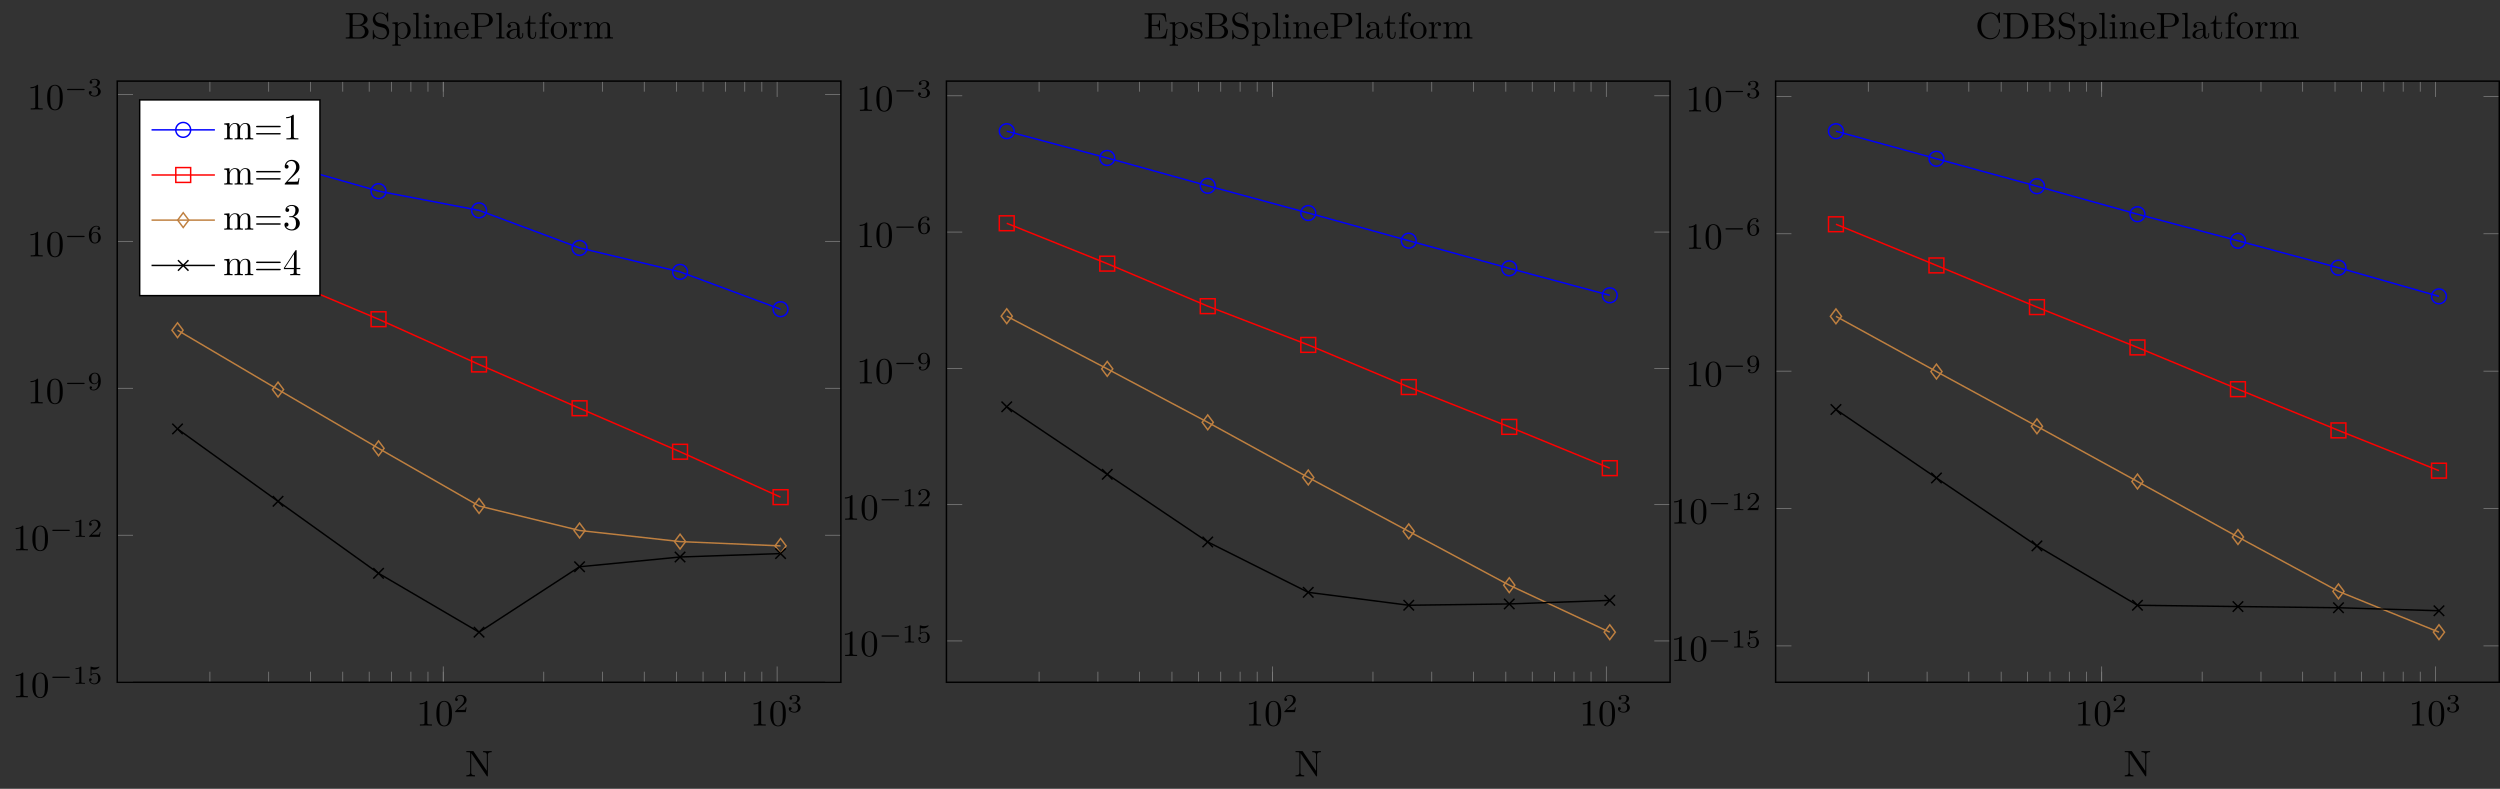 <?xml version="1.0" encoding="UTF-8"?>
<svg xmlns="http://www.w3.org/2000/svg" xmlns:xlink="http://www.w3.org/1999/xlink" width="671.173pt" height="211.765pt" viewBox="0 0 671.173 211.765" version="1.1">
<rect x="0" y="0" width="671.173" height="211.765" fill="#333333" stroke="none"/>
<defs>
<g>
<symbol overflow="visible" id="glyph0-0">
<path style="stroke:none;" d=""/>
</symbol>
<symbol overflow="visible" id="glyph0-1">
<path style="stroke:none;" d="M 2.938 -6.375 C 2.938 -6.625 2.938 -6.641 2.703 -6.641 C 2.078 -6 1.203 -6 0.891 -6 L 0.891 -5.688 C 1.094 -5.688 1.672 -5.688 2.188 -5.953 L 2.188 -0.781 C 2.188 -0.422 2.156 -0.312 1.266 -0.312 L 0.953 -0.312 L 0.953 0 C 1.297 -0.031 2.156 -0.031 2.562 -0.031 C 2.953 -0.031 3.828 -0.031 4.172 0 L 4.172 -0.312 L 3.859 -0.312 C 2.953 -0.312 2.938 -0.422 2.938 -0.781 Z M 2.938 -6.375 "/>
</symbol>
<symbol overflow="visible" id="glyph0-2">
<path style="stroke:none;" d="M 4.578 -3.188 C 4.578 -3.984 4.531 -4.781 4.188 -5.516 C 3.734 -6.484 2.906 -6.641 2.5 -6.641 C 1.891 -6.641 1.172 -6.375 0.75 -5.453 C 0.438 -4.766 0.391 -3.984 0.391 -3.188 C 0.391 -2.438 0.422 -1.547 0.844 -0.781 C 1.266 0.016 2 0.219 2.484 0.219 C 3.016 0.219 3.781 0.016 4.219 -0.938 C 4.531 -1.625 4.578 -2.406 4.578 -3.188 Z M 2.484 0 C 2.094 0 1.5 -0.25 1.328 -1.203 C 1.219 -1.797 1.219 -2.719 1.219 -3.312 C 1.219 -3.953 1.219 -4.609 1.297 -5.141 C 1.484 -6.328 2.234 -6.422 2.484 -6.422 C 2.812 -6.422 3.469 -6.234 3.656 -5.25 C 3.766 -4.688 3.766 -3.938 3.766 -3.312 C 3.766 -2.562 3.766 -1.891 3.656 -1.25 C 3.5 -0.297 2.938 0 2.484 0 Z M 2.484 0 "/>
</symbol>
<symbol overflow="visible" id="glyph1-0">
<path style="stroke:none;" d=""/>
</symbol>
<symbol overflow="visible" id="glyph1-1">
<path style="stroke:none;" d="M 3.516 -1.266 L 3.281 -1.266 C 3.266 -1.109 3.188 -0.703 3.094 -0.641 C 3.047 -0.594 2.516 -0.594 2.406 -0.594 L 1.125 -0.594 C 1.859 -1.234 2.109 -1.438 2.516 -1.766 C 3.031 -2.172 3.516 -2.609 3.516 -3.266 C 3.516 -4.109 2.781 -4.625 1.891 -4.625 C 1.031 -4.625 0.438 -4.016 0.438 -3.375 C 0.438 -3.031 0.734 -2.984 0.812 -2.984 C 0.969 -2.984 1.172 -3.109 1.172 -3.359 C 1.172 -3.484 1.125 -3.734 0.766 -3.734 C 0.984 -4.219 1.453 -4.375 1.781 -4.375 C 2.484 -4.375 2.844 -3.828 2.844 -3.266 C 2.844 -2.656 2.406 -2.188 2.188 -1.938 L 0.516 -0.266 C 0.438 -0.203 0.438 -0.188 0.438 0 L 3.312 0 Z M 3.516 -1.266 "/>
</symbol>
<symbol overflow="visible" id="glyph1-2">
<path style="stroke:none;" d="M 1.906 -2.328 C 2.453 -2.328 2.844 -1.953 2.844 -1.203 C 2.844 -0.344 2.328 -0.078 1.938 -0.078 C 1.656 -0.078 1.031 -0.156 0.75 -0.578 C 1.078 -0.578 1.156 -0.812 1.156 -0.969 C 1.156 -1.188 0.984 -1.344 0.766 -1.344 C 0.578 -1.344 0.375 -1.219 0.375 -0.938 C 0.375 -0.281 1.094 0.141 1.938 0.141 C 2.906 0.141 3.578 -0.516 3.578 -1.203 C 3.578 -1.75 3.141 -2.297 2.375 -2.453 C 3.094 -2.719 3.359 -3.234 3.359 -3.672 C 3.359 -4.219 2.734 -4.625 1.953 -4.625 C 1.188 -4.625 0.594 -4.25 0.594 -3.688 C 0.594 -3.453 0.75 -3.328 0.953 -3.328 C 1.172 -3.328 1.312 -3.484 1.312 -3.672 C 1.312 -3.875 1.172 -4.031 0.953 -4.047 C 1.203 -4.344 1.672 -4.422 1.938 -4.422 C 2.25 -4.422 2.688 -4.266 2.688 -3.672 C 2.688 -3.375 2.594 -3.047 2.406 -2.844 C 2.188 -2.578 1.984 -2.562 1.641 -2.531 C 1.469 -2.516 1.453 -2.516 1.422 -2.516 C 1.406 -2.516 1.344 -2.5 1.344 -2.422 C 1.344 -2.328 1.406 -2.328 1.531 -2.328 Z M 1.906 -2.328 "/>
</symbol>
<symbol overflow="visible" id="glyph1-3">
<path style="stroke:none;" d="M 2.328 -4.438 C 2.328 -4.625 2.328 -4.625 2.125 -4.625 C 1.672 -4.188 1.047 -4.188 0.766 -4.188 L 0.766 -3.938 C 0.922 -3.938 1.391 -3.938 1.766 -4.125 L 1.766 -0.578 C 1.766 -0.344 1.766 -0.25 1.078 -0.25 L 0.812 -0.25 L 0.812 0 C 0.938 0 1.797 -0.031 2.047 -0.031 C 2.266 -0.031 3.141 0 3.297 0 L 3.297 -0.25 L 3.031 -0.25 C 2.328 -0.25 2.328 -0.344 2.328 -0.578 Z M 2.328 -4.438 "/>
</symbol>
<symbol overflow="visible" id="glyph1-4">
<path style="stroke:none;" d="M 1.078 -3.891 C 1.438 -3.797 1.641 -3.797 1.75 -3.797 C 2.672 -3.797 3.219 -4.422 3.219 -4.531 C 3.219 -4.609 3.172 -4.625 3.141 -4.625 C 3.125 -4.625 3.109 -4.625 3.078 -4.609 C 2.906 -4.547 2.547 -4.406 2.031 -4.406 C 1.828 -4.406 1.469 -4.422 1.016 -4.594 C 0.938 -4.625 0.922 -4.625 0.922 -4.625 C 0.828 -4.625 0.828 -4.547 0.828 -4.438 L 0.828 -2.391 C 0.828 -2.266 0.828 -2.188 0.938 -2.188 C 1 -2.188 1.016 -2.188 1.078 -2.281 C 1.375 -2.656 1.812 -2.719 2.047 -2.719 C 2.469 -2.719 2.656 -2.391 2.688 -2.328 C 2.812 -2.094 2.859 -1.828 2.859 -1.422 C 2.859 -1.219 2.859 -0.812 2.641 -0.5 C 2.469 -0.25 2.172 -0.078 1.828 -0.078 C 1.375 -0.078 0.906 -0.328 0.734 -0.797 C 1 -0.781 1.141 -0.953 1.141 -1.141 C 1.141 -1.438 0.875 -1.484 0.781 -1.484 C 0.781 -1.484 0.438 -1.484 0.438 -1.109 C 0.438 -0.484 1.016 0.141 1.844 0.141 C 2.734 0.141 3.516 -0.516 3.516 -1.406 C 3.516 -2.188 2.922 -2.906 2.062 -2.906 C 1.75 -2.906 1.391 -2.844 1.078 -2.578 Z M 1.078 -3.891 "/>
</symbol>
<symbol overflow="visible" id="glyph1-5">
<path style="stroke:none;" d="M 2.906 -2.078 C 2.906 -0.344 2.062 -0.078 1.641 -0.078 C 1.484 -0.078 1.109 -0.094 0.922 -0.312 C 1.219 -0.344 1.234 -0.578 1.234 -0.641 C 1.234 -0.812 1.109 -0.969 0.906 -0.969 C 0.703 -0.969 0.578 -0.828 0.578 -0.625 C 0.578 -0.156 0.969 0.141 1.641 0.141 C 2.641 0.141 3.578 -0.797 3.578 -2.297 C 3.578 -4.016 2.812 -4.625 2 -4.625 C 1.766 -4.625 1.297 -4.594 0.891 -4.203 C 0.656 -3.969 0.375 -3.703 0.375 -3.078 C 0.375 -2.188 1.078 -1.531 1.891 -1.531 C 2.453 -1.531 2.75 -1.906 2.906 -2.219 Z M 1.938 -1.734 C 1.656 -1.734 1.406 -1.812 1.203 -2.141 C 1.047 -2.391 1.047 -2.688 1.047 -3.078 C 1.047 -3.484 1.047 -3.75 1.25 -4.031 C 1.422 -4.281 1.641 -4.422 2 -4.422 C 2.359 -4.422 2.578 -4.203 2.688 -4.016 C 2.875 -3.734 2.891 -3.234 2.891 -3 C 2.891 -2.094 2.375 -1.734 1.938 -1.734 Z M 1.938 -1.734 "/>
</symbol>
<symbol overflow="visible" id="glyph1-6">
<path style="stroke:none;" d="M 1.047 -2.281 C 1.047 -2.844 1.094 -3.359 1.359 -3.797 C 1.594 -4.172 1.969 -4.422 2.422 -4.422 C 2.625 -4.422 2.906 -4.375 3.047 -4.188 C 2.875 -4.172 2.719 -4.047 2.719 -3.844 C 2.719 -3.672 2.844 -3.516 3.047 -3.516 C 3.266 -3.516 3.391 -3.656 3.391 -3.859 C 3.391 -4.266 3.094 -4.625 2.406 -4.625 C 1.406 -4.625 0.375 -3.703 0.375 -2.203 C 0.375 -0.406 1.219 0.141 2 0.141 C 2.844 0.141 3.578 -0.516 3.578 -1.422 C 3.578 -2.312 2.875 -2.969 2.062 -2.969 C 1.5 -2.969 1.203 -2.594 1.047 -2.281 Z M 2 -0.078 C 1.641 -0.078 1.375 -0.281 1.219 -0.594 C 1.125 -0.797 1.062 -1.156 1.062 -1.562 C 1.062 -2.25 1.469 -2.766 2.031 -2.766 C 2.344 -2.766 2.562 -2.641 2.734 -2.391 C 2.906 -2.125 2.906 -1.828 2.906 -1.422 C 2.906 -1.031 2.906 -0.734 2.719 -0.453 C 2.562 -0.219 2.328 -0.078 2 -0.078 Z M 2 -0.078 "/>
</symbol>
<symbol overflow="visible" id="glyph2-0">
<path style="stroke:none;" d=""/>
</symbol>
<symbol overflow="visible" id="glyph2-1">
<path style="stroke:none;" d="M 5.188 -1.578 C 5.297 -1.578 5.469 -1.578 5.469 -1.734 C 5.469 -1.922 5.297 -1.922 5.188 -1.922 L 1.031 -1.922 C 0.922 -1.922 0.75 -1.922 0.75 -1.75 C 0.75 -1.578 0.906 -1.578 1.031 -1.578 Z M 5.188 -1.578 "/>
</symbol>
<symbol overflow="visible" id="glyph3-0">
<path style="stroke:none;" d=""/>
</symbol>
<symbol overflow="visible" id="glyph3-1">
<path style="stroke:none;" d="M 7.141 -6.5 L 7.141 -6.812 L 5.969 -6.781 L 4.812 -6.812 L 4.812 -6.5 C 5.828 -6.5 5.828 -6.031 5.828 -5.766 L 5.828 -1.5 L 2.312 -6.672 C 2.219 -6.797 2.219 -6.812 2.031 -6.812 L 0.328 -6.812 L 0.328 -6.5 L 0.625 -6.5 C 0.766 -6.5 0.969 -6.484 1.109 -6.484 C 1.344 -6.453 1.359 -6.438 1.359 -6.25 L 1.359 -1.047 C 1.359 -0.781 1.359 -0.312 0.328 -0.312 L 0.328 0 L 1.5 -0.031 L 2.656 0 L 2.656 -0.312 C 1.641 -0.312 1.641 -0.781 1.641 -1.047 L 1.641 -6.234 C 1.688 -6.188 1.688 -6.172 1.734 -6.109 L 5.797 -0.125 C 5.891 -0.016 5.906 0 5.969 0 C 6.109 0 6.109 -0.062 6.109 -0.266 L 6.109 -5.766 C 6.109 -6.031 6.109 -6.5 7.141 -6.5 Z M 7.141 -6.5 "/>
</symbol>
<symbol overflow="visible" id="glyph3-2">
<path style="stroke:none;" d="M 6.484 -1.828 C 6.484 -2.688 5.672 -3.438 4.562 -3.562 C 5.531 -3.75 6.219 -4.391 6.219 -5.125 C 6.219 -5.984 5.297 -6.812 4 -6.812 L 0.359 -6.812 L 0.359 -6.5 L 0.594 -6.5 C 1.359 -6.5 1.391 -6.391 1.391 -6.031 L 1.391 -0.781 C 1.391 -0.422 1.359 -0.312 0.594 -0.312 L 0.359 -0.312 L 0.359 0 L 4.266 0 C 5.594 0 6.484 -0.891 6.484 -1.828 Z M 5.25 -5.125 C 5.25 -4.484 4.766 -3.656 3.656 -3.656 L 2.219 -3.656 L 2.219 -6.094 C 2.219 -6.438 2.234 -6.5 2.703 -6.5 L 3.938 -6.5 C 4.906 -6.5 5.25 -5.656 5.25 -5.125 Z M 5.5 -1.828 C 5.5 -1.125 4.969 -0.312 3.953 -0.312 L 2.703 -0.312 C 2.234 -0.312 2.219 -0.375 2.219 -0.703 L 2.219 -3.422 L 4.094 -3.422 C 5.078 -3.422 5.5 -2.5 5.5 -1.828 Z M 5.5 -1.828 "/>
</symbol>
<symbol overflow="visible" id="glyph3-3">
<path style="stroke:none;" d="M 4.969 -1.859 C 4.969 -2.844 4.312 -3.672 3.484 -3.875 L 2.203 -4.172 C 1.578 -4.328 1.203 -4.859 1.203 -5.438 C 1.203 -6.141 1.734 -6.75 2.516 -6.75 C 4.172 -6.75 4.391 -5.109 4.453 -4.672 C 4.469 -4.609 4.469 -4.547 4.578 -4.547 C 4.703 -4.547 4.703 -4.594 4.703 -4.781 L 4.703 -6.781 C 4.703 -6.953 4.703 -7.031 4.594 -7.031 C 4.531 -7.031 4.516 -7.016 4.453 -6.891 L 4.094 -6.328 C 3.797 -6.625 3.391 -7.031 2.5 -7.031 C 1.391 -7.031 0.562 -6.156 0.562 -5.094 C 0.562 -4.266 1.094 -3.531 1.859 -3.266 C 1.969 -3.234 2.484 -3.109 3.188 -2.938 C 3.453 -2.875 3.75 -2.797 4.031 -2.438 C 4.234 -2.172 4.344 -1.844 4.344 -1.516 C 4.344 -0.812 3.844 -0.094 3 -0.094 C 2.719 -0.094 1.953 -0.141 1.422 -0.625 C 0.844 -1.172 0.812 -1.797 0.812 -2.156 C 0.797 -2.266 0.719 -2.266 0.688 -2.266 C 0.562 -2.266 0.562 -2.188 0.562 -2.016 L 0.562 -0.016 C 0.562 0.156 0.562 0.219 0.672 0.219 C 0.734 0.219 0.75 0.203 0.812 0.094 C 0.812 0.094 0.844 0.047 1.172 -0.484 C 1.484 -0.141 2.125 0.219 3.016 0.219 C 4.172 0.219 4.969 -0.75 4.969 -1.859 Z M 4.969 -1.859 "/>
</symbol>
<symbol overflow="visible" id="glyph3-4">
<path style="stroke:none;" d="M 5.188 -2.156 C 5.188 -3.422 4.234 -4.406 3.109 -4.406 C 2.328 -4.406 1.906 -3.969 1.719 -3.75 L 1.719 -4.406 L 0.281 -4.297 L 0.281 -3.984 C 0.984 -3.984 1.062 -3.922 1.062 -3.484 L 1.062 1.172 C 1.062 1.625 0.953 1.625 0.281 1.625 L 0.281 1.938 L 1.391 1.906 L 2.516 1.938 L 2.516 1.625 C 1.859 1.625 1.75 1.625 1.75 1.172 L 1.75 -0.594 C 1.797 -0.422 2.219 0.109 2.969 0.109 C 4.156 0.109 5.188 -0.875 5.188 -2.156 Z M 4.359 -2.156 C 4.359 -0.953 3.672 -0.109 2.938 -0.109 C 2.531 -0.109 2.156 -0.312 1.891 -0.719 C 1.75 -0.922 1.75 -0.938 1.75 -1.141 L 1.75 -3.359 C 2.031 -3.875 2.516 -4.156 3.031 -4.156 C 3.766 -4.156 4.359 -3.281 4.359 -2.156 Z M 4.359 -2.156 "/>
</symbol>
<symbol overflow="visible" id="glyph3-5">
<path style="stroke:none;" d="M 2.547 0 L 2.547 -0.312 C 1.875 -0.312 1.766 -0.312 1.766 -0.75 L 1.766 -6.922 L 0.328 -6.812 L 0.328 -6.5 C 1.031 -6.5 1.109 -6.438 1.109 -5.938 L 1.109 -0.75 C 1.109 -0.312 1 -0.312 0.328 -0.312 L 0.328 0 L 1.438 -0.031 Z M 2.547 0 "/>
</symbol>
<symbol overflow="visible" id="glyph3-6">
<path style="stroke:none;" d="M 2.469 0 L 2.469 -0.312 C 1.797 -0.312 1.766 -0.359 1.766 -0.75 L 1.766 -4.406 L 0.375 -4.297 L 0.375 -3.984 C 1.016 -3.984 1.109 -3.922 1.109 -3.438 L 1.109 -0.75 C 1.109 -0.312 1 -0.312 0.328 -0.312 L 0.328 0 L 1.422 -0.031 C 1.781 -0.031 2.125 -0.016 2.469 0 Z M 1.906 -6.016 C 1.906 -6.297 1.688 -6.547 1.391 -6.547 C 1.047 -6.547 0.844 -6.266 0.844 -6.016 C 0.844 -5.75 1.078 -5.5 1.375 -5.5 C 1.719 -5.5 1.906 -5.766 1.906 -6.016 Z M 1.906 -6.016 "/>
</symbol>
<symbol overflow="visible" id="glyph3-7">
<path style="stroke:none;" d="M 5.328 0 L 5.328 -0.312 C 4.812 -0.312 4.562 -0.312 4.562 -0.609 L 4.562 -2.516 C 4.562 -3.375 4.562 -3.672 4.25 -4.031 C 4.109 -4.203 3.781 -4.406 3.203 -4.406 C 2.469 -4.406 2 -3.984 1.719 -3.359 L 1.719 -4.406 L 0.312 -4.297 L 0.312 -3.984 C 1.016 -3.984 1.094 -3.922 1.094 -3.422 L 1.094 -0.75 C 1.094 -0.312 0.984 -0.312 0.312 -0.312 L 0.312 0 L 1.453 -0.031 L 2.562 0 L 2.562 -0.312 C 1.891 -0.312 1.781 -0.312 1.781 -0.75 L 1.781 -2.594 C 1.781 -3.625 2.5 -4.188 3.125 -4.188 C 3.766 -4.188 3.875 -3.656 3.875 -3.078 L 3.875 -0.75 C 3.875 -0.312 3.766 -0.312 3.094 -0.312 L 3.094 0 L 4.219 -0.031 Z M 5.328 0 "/>
</symbol>
<symbol overflow="visible" id="glyph3-8">
<path style="stroke:none;" d="M 4.141 -1.188 C 4.141 -1.281 4.062 -1.312 4 -1.312 C 3.922 -1.312 3.891 -1.25 3.875 -1.172 C 3.531 -0.141 2.625 -0.141 2.531 -0.141 C 2.031 -0.141 1.641 -0.438 1.406 -0.812 C 1.109 -1.281 1.109 -1.938 1.109 -2.297 L 3.891 -2.297 C 4.109 -2.297 4.141 -2.297 4.141 -2.516 C 4.141 -3.5 3.594 -4.469 2.359 -4.469 C 1.203 -4.469 0.281 -3.438 0.281 -2.188 C 0.281 -0.859 1.328 0.109 2.469 0.109 C 3.688 0.109 4.141 -1 4.141 -1.188 Z M 3.484 -2.516 L 1.109 -2.516 C 1.172 -4 2.016 -4.25 2.359 -4.25 C 3.375 -4.25 3.484 -2.906 3.484 -2.516 Z M 3.484 -2.516 "/>
</symbol>
<symbol overflow="visible" id="glyph3-9">
<path style="stroke:none;" d="M 6.219 -4.953 C 6.219 -5.938 5.234 -6.812 3.875 -6.812 L 0.344 -6.812 L 0.344 -6.5 L 0.594 -6.5 C 1.359 -6.5 1.375 -6.391 1.375 -6.031 L 1.375 -0.781 C 1.375 -0.422 1.359 -0.312 0.594 -0.312 L 0.344 -0.312 L 0.344 0 C 0.703 -0.031 1.438 -0.031 1.812 -0.031 C 2.188 -0.031 2.938 -0.031 3.297 0 L 3.297 -0.312 L 3.047 -0.312 C 2.281 -0.312 2.266 -0.422 2.266 -0.781 L 2.266 -3.156 L 3.953 -3.156 C 5.141 -3.156 6.219 -3.953 6.219 -4.953 Z M 5.188 -4.953 C 5.188 -4.484 5.188 -3.406 3.609 -3.406 L 2.234 -3.406 L 2.234 -6.094 C 2.234 -6.438 2.25 -6.5 2.719 -6.5 L 3.609 -6.5 C 5.188 -6.5 5.188 -5.438 5.188 -4.953 Z M 5.188 -4.953 "/>
</symbol>
<symbol overflow="visible" id="glyph3-10">
<path style="stroke:none;" d="M 4.812 -0.891 L 4.812 -1.453 L 4.562 -1.453 L 4.562 -0.891 C 4.562 -0.312 4.312 -0.25 4.203 -0.25 C 3.875 -0.25 3.844 -0.703 3.844 -0.75 L 3.844 -2.734 C 3.844 -3.156 3.844 -3.547 3.484 -3.922 C 3.094 -4.312 2.594 -4.469 2.109 -4.469 C 1.297 -4.469 0.609 -4 0.609 -3.344 C 0.609 -3.047 0.812 -2.875 1.062 -2.875 C 1.344 -2.875 1.531 -3.078 1.531 -3.328 C 1.531 -3.453 1.469 -3.781 1.016 -3.781 C 1.281 -4.141 1.781 -4.25 2.094 -4.25 C 2.578 -4.25 3.156 -3.859 3.156 -2.969 L 3.156 -2.609 C 2.641 -2.578 1.938 -2.547 1.312 -2.25 C 0.562 -1.906 0.312 -1.391 0.312 -0.953 C 0.312 -0.141 1.281 0.109 1.906 0.109 C 2.578 0.109 3.031 -0.297 3.219 -0.75 C 3.266 -0.359 3.531 0.062 4 0.062 C 4.203 0.062 4.812 -0.078 4.812 -0.891 Z M 3.156 -1.391 C 3.156 -0.453 2.438 -0.109 1.984 -0.109 C 1.5 -0.109 1.094 -0.453 1.094 -0.953 C 1.094 -1.5 1.5 -2.328 3.156 -2.391 Z M 3.156 -1.391 "/>
</symbol>
<symbol overflow="visible" id="glyph3-11">
<path style="stroke:none;" d="M 3.312 -1.234 L 3.312 -1.797 L 3.062 -1.797 L 3.062 -1.25 C 3.062 -0.516 2.766 -0.141 2.391 -0.141 C 1.719 -0.141 1.719 -1.047 1.719 -1.219 L 1.719 -3.984 L 3.156 -3.984 L 3.156 -4.297 L 1.719 -4.297 L 1.719 -6.125 L 1.469 -6.125 C 1.469 -5.312 1.172 -4.25 0.188 -4.203 L 0.188 -3.984 L 1.031 -3.984 L 1.031 -1.234 C 1.031 -0.016 1.969 0.109 2.328 0.109 C 3.031 0.109 3.312 -0.594 3.312 -1.234 Z M 3.312 -1.234 "/>
</symbol>
<symbol overflow="visible" id="glyph3-12">
<path style="stroke:none;" d="M 3.562 -6.328 C 3.562 -6.703 3.188 -7.031 2.656 -7.031 C 1.969 -7.031 1.109 -6.5 1.109 -5.438 L 1.109 -4.297 L 0.328 -4.297 L 0.328 -3.984 L 1.109 -3.984 L 1.109 -0.75 C 1.109 -0.312 1 -0.312 0.344 -0.312 L 0.344 0 L 1.469 -0.031 C 1.875 -0.031 2.344 -0.031 2.734 0 L 2.734 -0.312 L 2.531 -0.312 C 1.797 -0.312 1.781 -0.422 1.781 -0.781 L 1.781 -3.984 L 2.906 -3.984 L 2.906 -4.297 L 1.75 -4.297 L 1.75 -5.453 C 1.75 -6.328 2.219 -6.812 2.656 -6.812 C 2.688 -6.812 2.844 -6.812 2.984 -6.734 C 2.875 -6.703 2.688 -6.562 2.688 -6.312 C 2.688 -6.094 2.844 -5.891 3.125 -5.891 C 3.406 -5.891 3.562 -6.094 3.562 -6.328 Z M 3.562 -6.328 "/>
</symbol>
<symbol overflow="visible" id="glyph3-13">
<path style="stroke:none;" d="M 4.688 -2.141 C 4.688 -3.406 3.703 -4.469 2.5 -4.469 C 1.25 -4.469 0.281 -3.375 0.281 -2.141 C 0.281 -0.844 1.312 0.109 2.484 0.109 C 3.688 0.109 4.688 -0.875 4.688 -2.141 Z M 3.875 -2.219 C 3.875 -1.859 3.875 -1.312 3.656 -0.875 C 3.422 -0.422 2.984 -0.141 2.5 -0.141 C 2.062 -0.141 1.625 -0.344 1.359 -0.812 C 1.109 -1.25 1.109 -1.859 1.109 -2.219 C 1.109 -2.609 1.109 -3.141 1.344 -3.578 C 1.609 -4.031 2.078 -4.25 2.484 -4.25 C 2.922 -4.25 3.344 -4.031 3.609 -3.594 C 3.875 -3.172 3.875 -2.594 3.875 -2.219 Z M 3.875 -2.219 "/>
</symbol>
<symbol overflow="visible" id="glyph3-14">
<path style="stroke:none;" d="M 3.625 -3.797 C 3.625 -4.109 3.312 -4.406 2.891 -4.406 C 2.156 -4.406 1.797 -3.734 1.672 -3.312 L 1.672 -4.406 L 0.281 -4.297 L 0.281 -3.984 C 0.984 -3.984 1.062 -3.922 1.062 -3.422 L 1.062 -0.75 C 1.062 -0.312 0.953 -0.312 0.281 -0.312 L 0.281 0 L 1.422 -0.031 C 1.812 -0.031 2.281 -0.031 2.688 0 L 2.688 -0.312 L 2.469 -0.312 C 1.734 -0.312 1.719 -0.422 1.719 -0.781 L 1.719 -2.312 C 1.719 -3.297 2.141 -4.188 2.891 -4.188 C 2.953 -4.188 2.984 -4.188 3 -4.172 C 2.969 -4.172 2.766 -4.047 2.766 -3.781 C 2.766 -3.516 2.984 -3.359 3.203 -3.359 C 3.375 -3.359 3.625 -3.484 3.625 -3.797 Z M 3.625 -3.797 "/>
</symbol>
<symbol overflow="visible" id="glyph3-15">
<path style="stroke:none;" d="M 8.109 0 L 8.109 -0.312 C 7.594 -0.312 7.344 -0.312 7.328 -0.609 L 7.328 -2.516 C 7.328 -3.375 7.328 -3.672 7.016 -4.031 C 6.875 -4.203 6.547 -4.406 5.969 -4.406 C 5.141 -4.406 4.688 -3.812 4.531 -3.422 C 4.391 -4.297 3.656 -4.406 3.203 -4.406 C 2.469 -4.406 2 -3.984 1.719 -3.359 L 1.719 -4.406 L 0.312 -4.297 L 0.312 -3.984 C 1.016 -3.984 1.094 -3.922 1.094 -3.422 L 1.094 -0.75 C 1.094 -0.312 0.984 -0.312 0.312 -0.312 L 0.312 0 L 1.453 -0.031 L 2.562 0 L 2.562 -0.312 C 1.891 -0.312 1.781 -0.312 1.781 -0.75 L 1.781 -2.594 C 1.781 -3.625 2.5 -4.188 3.125 -4.188 C 3.766 -4.188 3.875 -3.656 3.875 -3.078 L 3.875 -0.75 C 3.875 -0.312 3.766 -0.312 3.094 -0.312 L 3.094 0 L 4.219 -0.031 L 5.328 0 L 5.328 -0.312 C 4.672 -0.312 4.562 -0.312 4.562 -0.75 L 4.562 -2.594 C 4.562 -3.625 5.266 -4.188 5.906 -4.188 C 6.531 -4.188 6.641 -3.656 6.641 -3.078 L 6.641 -0.75 C 6.641 -0.312 6.531 -0.312 5.859 -0.312 L 5.859 0 L 6.984 -0.031 Z M 8.109 0 "/>
</symbol>
<symbol overflow="visible" id="glyph3-16">
<path style="stroke:none;" d="M 7.188 -3.453 C 7.188 -3.656 7 -3.656 6.859 -3.656 L 0.891 -3.656 C 0.75 -3.656 0.562 -3.656 0.562 -3.453 C 0.562 -3.266 0.75 -3.266 0.891 -3.266 L 6.844 -3.266 C 7 -3.266 7.188 -3.266 7.188 -3.453 Z M 7.188 -1.531 C 7.188 -1.719 7 -1.719 6.844 -1.719 L 0.891 -1.719 C 0.75 -1.719 0.562 -1.719 0.562 -1.531 C 0.562 -1.328 0.75 -1.328 0.891 -1.328 L 6.859 -1.328 C 7 -1.328 7.188 -1.328 7.188 -1.531 Z M 7.188 -1.531 "/>
</symbol>
<symbol overflow="visible" id="glyph3-17">
<path style="stroke:none;" d="M 4.172 0 L 4.172 -0.312 L 3.859 -0.312 C 2.953 -0.312 2.938 -0.422 2.938 -0.781 L 2.938 -6.375 C 2.938 -6.625 2.938 -6.641 2.703 -6.641 C 2.078 -6 1.203 -6 0.891 -6 L 0.891 -5.688 C 1.094 -5.688 1.672 -5.688 2.188 -5.953 L 2.188 -0.781 C 2.188 -0.422 2.156 -0.312 1.266 -0.312 L 0.953 -0.312 L 0.953 0 C 1.297 -0.031 2.156 -0.031 2.562 -0.031 C 2.953 -0.031 3.828 -0.031 4.172 0 Z M 4.172 0 "/>
</symbol>
<symbol overflow="visible" id="glyph3-18">
<path style="stroke:none;" d="M 4.469 -1.734 L 4.234 -1.734 C 4.172 -1.438 4.109 -1 4 -0.844 C 3.938 -0.766 3.281 -0.766 3.062 -0.766 L 1.266 -0.766 L 2.328 -1.797 C 3.875 -3.172 4.469 -3.703 4.469 -4.703 C 4.469 -5.844 3.578 -6.641 2.359 -6.641 C 1.234 -6.641 0.5 -5.719 0.5 -4.828 C 0.5 -4.281 1 -4.281 1.031 -4.281 C 1.203 -4.281 1.547 -4.391 1.547 -4.812 C 1.547 -5.062 1.359 -5.328 1.016 -5.328 C 0.938 -5.328 0.922 -5.328 0.891 -5.312 C 1.109 -5.969 1.656 -6.328 2.234 -6.328 C 3.141 -6.328 3.562 -5.516 3.562 -4.703 C 3.562 -3.906 3.078 -3.125 2.516 -2.5 L 0.609 -0.375 C 0.5 -0.266 0.5 -0.234 0.5 0 L 4.203 0 Z M 4.469 -1.734 "/>
</symbol>
<symbol overflow="visible" id="glyph3-19">
<path style="stroke:none;" d="M 4.562 -1.703 C 4.562 -2.516 3.922 -3.297 2.891 -3.516 C 3.703 -3.781 4.281 -4.469 4.281 -5.266 C 4.281 -6.078 3.406 -6.641 2.453 -6.641 C 1.453 -6.641 0.688 -6.047 0.688 -5.281 C 0.688 -4.953 0.906 -4.766 1.203 -4.766 C 1.5 -4.766 1.703 -4.984 1.703 -5.281 C 1.703 -5.766 1.234 -5.766 1.094 -5.766 C 1.391 -6.266 2.047 -6.391 2.406 -6.391 C 2.828 -6.391 3.375 -6.172 3.375 -5.281 C 3.375 -5.156 3.344 -4.578 3.094 -4.141 C 2.797 -3.656 2.453 -3.625 2.203 -3.625 C 2.125 -3.609 1.891 -3.594 1.812 -3.594 C 1.734 -3.578 1.672 -3.562 1.672 -3.469 C 1.672 -3.359 1.734 -3.359 1.906 -3.359 L 2.344 -3.359 C 3.156 -3.359 3.531 -2.688 3.531 -1.703 C 3.531 -0.344 2.844 -0.062 2.406 -0.062 C 1.969 -0.062 1.219 -0.234 0.875 -0.812 C 1.219 -0.766 1.531 -0.984 1.531 -1.359 C 1.531 -1.719 1.266 -1.922 0.984 -1.922 C 0.734 -1.922 0.422 -1.781 0.422 -1.344 C 0.422 -0.438 1.344 0.219 2.438 0.219 C 3.656 0.219 4.562 -0.688 4.562 -1.703 Z M 4.562 -1.703 "/>
</symbol>
<symbol overflow="visible" id="glyph3-20">
<path style="stroke:none;" d="M 4.688 -1.641 L 4.688 -1.953 L 3.703 -1.953 L 3.703 -6.484 C 3.703 -6.688 3.703 -6.75 3.531 -6.75 C 3.453 -6.75 3.422 -6.75 3.344 -6.625 L 0.281 -1.953 L 0.281 -1.641 L 2.938 -1.641 L 2.938 -0.781 C 2.938 -0.422 2.906 -0.312 2.172 -0.312 L 1.969 -0.312 L 1.969 0 C 2.375 -0.031 2.891 -0.031 3.312 -0.031 C 3.734 -0.031 4.25 -0.031 4.672 0 L 4.672 -0.312 L 4.453 -0.312 C 3.719 -0.312 3.703 -0.422 3.703 -0.781 L 3.703 -1.641 Z M 2.984 -1.953 L 0.562 -1.953 L 2.984 -5.672 Z M 2.984 -1.953 "/>
</symbol>
<symbol overflow="visible" id="glyph3-21">
<path style="stroke:none;" d="M 6.5 -2.578 L 6.25 -2.578 C 6 -1.031 5.766 -0.312 4.062 -0.312 L 2.734 -0.312 C 2.266 -0.312 2.25 -0.375 2.25 -0.703 L 2.25 -3.375 L 3.141 -3.375 C 4.109 -3.375 4.219 -3.047 4.219 -2.203 L 4.469 -2.203 L 4.469 -4.844 L 4.219 -4.844 C 4.219 -3.984 4.109 -3.672 3.141 -3.672 L 2.25 -3.672 L 2.25 -6.078 C 2.25 -6.406 2.266 -6.469 2.734 -6.469 L 4.016 -6.469 C 5.547 -6.469 5.812 -5.922 5.969 -4.531 L 6.219 -4.531 L 5.938 -6.781 L 0.328 -6.781 L 0.328 -6.469 L 0.562 -6.469 C 1.328 -6.469 1.359 -6.359 1.359 -6 L 1.359 -0.781 C 1.359 -0.422 1.328 -0.312 0.562 -0.312 L 0.328 -0.312 L 0.328 0 L 6.078 0 Z M 6.5 -2.578 "/>
</symbol>
<symbol overflow="visible" id="glyph3-22">
<path style="stroke:none;" d="M 3.594 -1.281 C 3.594 -1.797 3.297 -2.109 3.172 -2.219 C 2.844 -2.547 2.453 -2.625 2.031 -2.703 C 1.469 -2.812 0.812 -2.938 0.812 -3.516 C 0.812 -3.875 1.062 -4.281 1.922 -4.281 C 3.016 -4.281 3.078 -3.375 3.094 -3.078 C 3.094 -2.984 3.203 -2.984 3.203 -2.984 C 3.344 -2.984 3.344 -3.031 3.344 -3.219 L 3.344 -4.234 C 3.344 -4.391 3.344 -4.469 3.234 -4.469 C 3.188 -4.469 3.156 -4.469 3.031 -4.344 C 3 -4.312 2.906 -4.219 2.859 -4.188 C 2.484 -4.469 2.078 -4.469 1.922 -4.469 C 0.703 -4.469 0.328 -3.797 0.328 -3.234 C 0.328 -2.891 0.484 -2.609 0.75 -2.391 C 1.078 -2.141 1.359 -2.078 2.078 -1.938 C 2.297 -1.891 3.109 -1.734 3.109 -1.016 C 3.109 -0.516 2.766 -0.109 1.984 -0.109 C 1.141 -0.109 0.781 -0.672 0.594 -1.531 C 0.562 -1.656 0.562 -1.688 0.453 -1.688 C 0.328 -1.688 0.328 -1.625 0.328 -1.453 L 0.328 -0.125 C 0.328 0.047 0.328 0.109 0.438 0.109 C 0.484 0.109 0.5 0.094 0.688 -0.094 C 0.703 -0.109 0.703 -0.125 0.891 -0.312 C 1.328 0.094 1.781 0.109 1.984 0.109 C 3.125 0.109 3.594 -0.562 3.594 -1.281 Z M 3.594 -1.281 "/>
</symbol>
<symbol overflow="visible" id="glyph3-23">
<path style="stroke:none;" d="M 6.625 -2.328 C 6.625 -2.422 6.625 -2.5 6.5 -2.5 C 6.391 -2.5 6.391 -2.438 6.375 -2.328 C 6.297 -0.906 5.234 -0.094 4.141 -0.094 C 3.531 -0.094 1.578 -0.422 1.578 -3.406 C 1.578 -6.375 3.531 -6.719 4.141 -6.719 C 5.219 -6.719 6.109 -5.812 6.312 -4.359 C 6.328 -4.219 6.328 -4.188 6.469 -4.188 C 6.625 -4.188 6.625 -4.219 6.625 -4.422 L 6.625 -6.781 C 6.625 -6.953 6.625 -7.031 6.516 -7.031 C 6.484 -7.031 6.438 -7.031 6.359 -6.906 L 5.859 -6.172 C 5.5 -6.531 4.984 -7.031 4.031 -7.031 C 2.156 -7.031 0.562 -5.438 0.562 -3.406 C 0.562 -1.344 2.172 0.219 4.031 0.219 C 5.656 0.219 6.625 -1.172 6.625 -2.328 Z M 6.625 -2.328 "/>
</symbol>
<symbol overflow="visible" id="glyph3-24">
<path style="stroke:none;" d="M 7.047 -3.344 C 7.047 -5.25 5.703 -6.812 4 -6.812 L 0.344 -6.812 L 0.344 -6.5 L 0.594 -6.5 C 1.359 -6.5 1.375 -6.391 1.375 -6.031 L 1.375 -0.781 C 1.375 -0.422 1.359 -0.312 0.594 -0.312 L 0.344 -0.312 L 0.344 0 L 4 0 C 5.672 0 7.047 -1.469 7.047 -3.344 Z M 6.047 -3.344 C 6.047 -2.25 5.859 -1.641 5.5 -1.156 C 5.297 -0.891 4.734 -0.312 3.734 -0.312 L 2.719 -0.312 C 2.25 -0.312 2.234 -0.375 2.234 -0.703 L 2.234 -6.094 C 2.234 -6.438 2.25 -6.5 2.719 -6.5 L 3.719 -6.5 C 4.344 -6.5 5.031 -6.281 5.531 -5.578 C 5.969 -4.984 6.047 -4.125 6.047 -3.344 Z M 6.047 -3.344 "/>
</symbol>
</g>
<clipPath id="clip1">
  <path d="M 476 25 L 671.172 25 L 671.172 174 L 476 174 Z M 476 25 "/>
</clipPath>
<clipPath id="clip2">
  <path d="M 476 21 L 671.172 21 L 671.172 184 L 476 184 Z M 476 21 "/>
</clipPath>
</defs>
<g id="surface1">
<path style="fill:none;stroke-width:0.199;stroke-linecap:butt;stroke-linejoin:miter;stroke:rgb(50%,50%,50%);stroke-opacity:1;stroke-miterlimit:10;" d="M 116.615 -197.276 L 116.615 -194.44 M 132.396 -197.276 L 132.396 -194.44 M 143.595 -197.276 L 143.595 -194.44 M 152.283 -197.276 L 152.283 -194.44 M 159.38 -197.276 L 159.38 -194.44 M 165.38 -197.276 L 165.38 -194.44 M 170.576 -197.276 L 170.576 -194.44 M 175.161 -197.276 L 175.161 -194.44 M 179.263 -197.276 L 179.263 -194.44 M 206.243 -197.276 L 206.243 -194.44 M 222.029 -197.276 L 222.029 -194.44 M 233.228 -197.276 L 233.228 -194.44 M 241.911 -197.276 L 241.911 -194.44 M 249.009 -197.276 L 249.009 -194.44 M 255.009 -197.276 L 255.009 -194.44 M 260.208 -197.276 L 260.208 -194.44 M 264.794 -197.276 L 264.794 -194.44 M 116.615 -35.877 L 116.615 -38.713 M 132.396 -35.877 L 132.396 -38.713 M 143.595 -35.877 L 143.595 -38.713 M 152.283 -35.877 L 152.283 -38.713 M 159.38 -35.877 L 159.38 -38.713 M 165.38 -35.877 L 165.38 -38.713 M 170.576 -35.877 L 170.576 -38.713 M 175.161 -35.877 L 175.161 -38.713 M 179.263 -35.877 L 179.263 -38.713 M 206.243 -35.877 L 206.243 -38.713 M 222.029 -35.877 L 222.029 -38.713 M 233.228 -35.877 L 233.228 -38.713 M 241.911 -35.877 L 241.911 -38.713 M 249.009 -35.877 L 249.009 -38.713 M 255.009 -35.877 L 255.009 -38.713 M 260.208 -35.877 L 260.208 -38.713 M 264.794 -35.877 L 264.794 -38.713 " transform="matrix(1,0,0,-1,-60.263,-14.104)"/>
<path style="fill:none;stroke-width:0.199;stroke-linecap:butt;stroke-linejoin:miter;stroke:rgb(50%,50%,50%);stroke-opacity:1;stroke-miterlimit:10;" d="M 179.263 -197.276 L 179.263 -193.026 M 268.896 -197.276 L 268.896 -193.026 M 179.263 -35.877 L 179.263 -40.131 M 268.896 -35.877 L 268.896 -40.131 " transform="matrix(1,0,0,-1,-60.263,-14.104)"/>
<path style="fill:none;stroke-width:0.199;stroke-linecap:butt;stroke-linejoin:miter;stroke:rgb(50%,50%,50%);stroke-opacity:1;stroke-miterlimit:10;" d="M 91.736 -197.249 L 95.97 -197.249 M 91.736 -157.799 L 95.97 -157.799 M 91.736 -118.35 L 95.97 -118.35 M 91.736 -78.901 L 95.97 -78.901 M 91.736 -39.452 L 95.97 -39.452 M 286.009 -197.249 L 281.771 -197.249 M 286.009 -157.799 L 281.771 -157.799 M 286.009 -118.35 L 281.771 -118.35 M 286.009 -78.901 L 281.771 -78.901 M 286.009 -39.452 L 281.771 -39.452 " transform="matrix(1,0,0,-1,-60.263,-14.104)"/>
<path style="fill:none;stroke-width:0.399;stroke-linecap:butt;stroke-linejoin:miter;stroke:rgb(0%,0%,0%);stroke-opacity:1;stroke-miterlimit:10;" d="M 91.736 -197.276 L 91.736 -35.877 L 286.009 -35.877 L 286.009 -197.276 Z M 91.736 -197.276 " transform="matrix(1,0,0,-1,-60.263,-14.104)"/>
<g style="fill:rgb(0%,0%,0%);fill-opacity:1;">
  <use xlink:href="#glyph0-1" x="111.781" y="194.8"/>
  <use xlink:href="#glyph0-2" x="116.762" y="194.8"/>
</g>
<g style="fill:rgb(0%,0%,0%);fill-opacity:1;">
  <use xlink:href="#glyph1-1" x="121.744" y="191.184"/>
</g>
<g style="fill:rgb(0%,0%,0%);fill-opacity:1;">
  <use xlink:href="#glyph0-1" x="201.412" y="194.8"/>
  <use xlink:href="#glyph0-2" x="206.393" y="194.8"/>
</g>
<g style="fill:rgb(0%,0%,0%);fill-opacity:1;">
  <use xlink:href="#glyph1-2" x="211.374" y="191.184"/>
</g>
<g style="fill:rgb(0%,0%,0%);fill-opacity:1;">
  <use xlink:href="#glyph0-1" x="3.321" y="187.198"/>
  <use xlink:href="#glyph0-2" x="8.302" y="187.198"/>
</g>
<g style="fill:rgb(0%,0%,0%);fill-opacity:1;">
  <use xlink:href="#glyph2-1" x="13.283" y="183.583"/>
</g>
<g style="fill:rgb(0%,0%,0%);fill-opacity:1;">
  <use xlink:href="#glyph1-3" x="19.51" y="183.583"/>
  <use xlink:href="#glyph1-4" x="23.481" y="183.583"/>
</g>
<g style="fill:rgb(0%,0%,0%);fill-opacity:1;">
  <use xlink:href="#glyph0-1" x="3.321" y="147.749"/>
  <use xlink:href="#glyph0-2" x="8.302" y="147.749"/>
</g>
<g style="fill:rgb(0%,0%,0%);fill-opacity:1;">
  <use xlink:href="#glyph2-1" x="13.283" y="144.133"/>
</g>
<g style="fill:rgb(0%,0%,0%);fill-opacity:1;">
  <use xlink:href="#glyph1-3" x="19.51" y="144.133"/>
  <use xlink:href="#glyph1-1" x="23.481" y="144.133"/>
</g>
<g style="fill:rgb(0%,0%,0%);fill-opacity:1;">
  <use xlink:href="#glyph0-1" x="7.292" y="108.299"/>
  <use xlink:href="#glyph0-2" x="12.273" y="108.299"/>
</g>
<g style="fill:rgb(0%,0%,0%);fill-opacity:1;">
  <use xlink:href="#glyph2-1" x="17.254" y="104.684"/>
</g>
<g style="fill:rgb(0%,0%,0%);fill-opacity:1;">
  <use xlink:href="#glyph1-5" x="23.481" y="104.684"/>
</g>
<g style="fill:rgb(0%,0%,0%);fill-opacity:1;">
  <use xlink:href="#glyph0-1" x="7.292" y="68.85"/>
  <use xlink:href="#glyph0-2" x="12.273" y="68.85"/>
</g>
<g style="fill:rgb(0%,0%,0%);fill-opacity:1;">
  <use xlink:href="#glyph2-1" x="17.254" y="65.235"/>
</g>
<g style="fill:rgb(0%,0%,0%);fill-opacity:1;">
  <use xlink:href="#glyph1-6" x="23.481" y="65.235"/>
</g>
<g style="fill:rgb(0%,0%,0%);fill-opacity:1;">
  <use xlink:href="#glyph0-1" x="7.292" y="29.401"/>
  <use xlink:href="#glyph0-2" x="12.273" y="29.401"/>
</g>
<g style="fill:rgb(0%,0%,0%);fill-opacity:1;">
  <use xlink:href="#glyph2-1" x="17.254" y="25.785"/>
</g>
<g style="fill:rgb(0%,0%,0%);fill-opacity:1;">
  <use xlink:href="#glyph1-2" x="23.481" y="25.785"/>
</g>
<path style="fill:none;stroke-width:0.399;stroke-linecap:butt;stroke-linejoin:miter;stroke:rgb(0%,0%,100%);stroke-opacity:1;stroke-miterlimit:10;" d="M 107.923 -49.327 L 134.908 -57.741 L 161.888 -65.42 L 188.872 -70.584 L 215.853 -80.663 L 242.837 -87.092 L 269.818 -97.116 " transform="matrix(1,0,0,-1,-60.263,-14.104)"/>
<path style="fill:none;stroke-width:0.399;stroke-linecap:butt;stroke-linejoin:miter;stroke:rgb(100%,0%,0%);stroke-opacity:1;stroke-miterlimit:10;" d="M 107.923 -76.053 L 134.908 -88.42 L 161.888 -99.803 L 188.872 -111.948 L 215.853 -123.706 L 242.837 -135.385 L 269.818 -147.573 " transform="matrix(1,0,0,-1,-60.263,-14.104)"/>
<path style="fill:none;stroke-width:0.399;stroke-linecap:butt;stroke-linejoin:miter;stroke:rgb(75%,50%,25%);stroke-opacity:1;stroke-miterlimit:10;" d="M 107.923 -102.756 L 134.908 -118.686 L 161.888 -134.467 L 188.872 -149.94 L 215.853 -156.526 L 242.837 -159.502 L 269.818 -160.659 " transform="matrix(1,0,0,-1,-60.263,-14.104)"/>
<path style="fill:none;stroke-width:0.399;stroke-linecap:butt;stroke-linejoin:miter;stroke:rgb(0%,0%,0%);stroke-opacity:1;stroke-miterlimit:10;" d="M 107.923 -129.256 L 134.908 -148.686 L 161.888 -168.022 L 188.872 -183.827 L 215.853 -166.26 L 242.837 -163.639 L 269.818 -162.721 " transform="matrix(1,0,0,-1,-60.263,-14.104)"/>
<path style="fill:none;stroke-width:0.399;stroke-linecap:butt;stroke-linejoin:miter;stroke:rgb(0%,0%,100%);stroke-opacity:1;stroke-miterlimit:10;" d="M 109.915 -49.327 C 109.915 -48.229 109.025 -47.334 107.923 -47.334 C 106.826 -47.334 105.931 -48.229 105.931 -49.327 C 105.931 -50.428 106.826 -51.323 107.923 -51.323 C 109.025 -51.323 109.915 -50.428 109.915 -49.327 Z M 109.915 -49.327 " transform="matrix(1,0,0,-1,-60.263,-14.104)"/>
<path style="fill:none;stroke-width:0.399;stroke-linecap:butt;stroke-linejoin:miter;stroke:rgb(0%,0%,100%);stroke-opacity:1;stroke-miterlimit:10;" d="M 136.9 -57.741 C 136.9 -56.639 136.005 -55.749 134.908 -55.749 C 133.806 -55.749 132.911 -56.639 132.911 -57.741 C 132.911 -58.842 133.806 -59.733 134.908 -59.733 C 136.005 -59.733 136.9 -58.842 136.9 -57.741 Z M 136.9 -57.741 " transform="matrix(1,0,0,-1,-60.263,-14.104)"/>
<path style="fill:none;stroke-width:0.399;stroke-linecap:butt;stroke-linejoin:miter;stroke:rgb(0%,0%,100%);stroke-opacity:1;stroke-miterlimit:10;" d="M 163.88 -65.42 C 163.88 -64.323 162.99 -63.428 161.888 -63.428 C 160.786 -63.428 159.896 -64.323 159.896 -65.42 C 159.896 -66.522 160.786 -67.416 161.888 -67.416 C 162.99 -67.416 163.88 -66.522 163.88 -65.42 Z M 163.88 -65.42 " transform="matrix(1,0,0,-1,-60.263,-14.104)"/>
<path style="fill:none;stroke-width:0.399;stroke-linecap:butt;stroke-linejoin:miter;stroke:rgb(0%,0%,100%);stroke-opacity:1;stroke-miterlimit:10;" d="M 190.865 -70.584 C 190.865 -69.483 189.974 -68.592 188.872 -68.592 C 187.771 -68.592 186.88 -69.483 186.88 -70.584 C 186.88 -71.686 187.771 -72.577 188.872 -72.577 C 189.974 -72.577 190.865 -71.686 190.865 -70.584 Z M 190.865 -70.584 " transform="matrix(1,0,0,-1,-60.263,-14.104)"/>
<path style="fill:none;stroke-width:0.399;stroke-linecap:butt;stroke-linejoin:miter;stroke:rgb(0%,0%,100%);stroke-opacity:1;stroke-miterlimit:10;" d="M 217.845 -80.663 C 217.845 -79.561 216.954 -78.67 215.853 -78.67 C 214.755 -78.67 213.861 -79.561 213.861 -80.663 C 213.861 -81.76 214.755 -82.655 215.853 -82.655 C 216.954 -82.655 217.845 -81.76 217.845 -80.663 Z M 217.845 -80.663 " transform="matrix(1,0,0,-1,-60.263,-14.104)"/>
<path style="fill:none;stroke-width:0.399;stroke-linecap:butt;stroke-linejoin:miter;stroke:rgb(0%,0%,100%);stroke-opacity:1;stroke-miterlimit:10;" d="M 244.829 -87.092 C 244.829 -85.991 243.935 -85.1 242.837 -85.1 C 241.736 -85.1 240.845 -85.991 240.845 -87.092 C 240.845 -88.194 241.736 -89.084 242.837 -89.084 C 243.935 -89.084 244.829 -88.194 244.829 -87.092 Z M 244.829 -87.092 " transform="matrix(1,0,0,-1,-60.263,-14.104)"/>
<path style="fill:none;stroke-width:0.399;stroke-linecap:butt;stroke-linejoin:miter;stroke:rgb(0%,0%,100%);stroke-opacity:1;stroke-miterlimit:10;" d="M 271.81 -97.116 C 271.81 -96.014 270.919 -95.12 269.818 -95.12 C 268.716 -95.12 267.825 -96.014 267.825 -97.116 C 267.825 -98.213 268.716 -99.108 269.818 -99.108 C 270.919 -99.108 271.81 -98.213 271.81 -97.116 Z M 271.81 -97.116 " transform="matrix(1,0,0,-1,-60.263,-14.104)"/>
<path style="fill:none;stroke-width:0.399;stroke-linecap:butt;stroke-linejoin:miter;stroke:rgb(100%,0%,0%);stroke-opacity:1;stroke-miterlimit:10;" d="M 105.931 -78.045 L 109.915 -78.045 L 109.915 -74.061 L 105.931 -74.061 Z M 105.931 -78.045 " transform="matrix(1,0,0,-1,-60.263,-14.104)"/>
<path style="fill:none;stroke-width:0.399;stroke-linecap:butt;stroke-linejoin:miter;stroke:rgb(100%,0%,0%);stroke-opacity:1;stroke-miterlimit:10;" d="M 132.911 -90.413 L 136.9 -90.413 L 136.9 -86.428 L 132.911 -86.428 Z M 132.911 -90.413 " transform="matrix(1,0,0,-1,-60.263,-14.104)"/>
<path style="fill:none;stroke-width:0.399;stroke-linecap:butt;stroke-linejoin:miter;stroke:rgb(100%,0%,0%);stroke-opacity:1;stroke-miterlimit:10;" d="M 159.896 -101.795 L 163.88 -101.795 L 163.88 -97.811 L 159.896 -97.811 Z M 159.896 -101.795 " transform="matrix(1,0,0,-1,-60.263,-14.104)"/>
<path style="fill:none;stroke-width:0.399;stroke-linecap:butt;stroke-linejoin:miter;stroke:rgb(100%,0%,0%);stroke-opacity:1;stroke-miterlimit:10;" d="M 186.88 -113.94 L 190.865 -113.94 L 190.865 -109.956 L 186.88 -109.956 Z M 186.88 -113.94 " transform="matrix(1,0,0,-1,-60.263,-14.104)"/>
<path style="fill:none;stroke-width:0.399;stroke-linecap:butt;stroke-linejoin:miter;stroke:rgb(100%,0%,0%);stroke-opacity:1;stroke-miterlimit:10;" d="M 213.861 -125.698 L 217.845 -125.698 L 217.845 -121.713 L 213.861 -121.713 Z M 213.861 -125.698 " transform="matrix(1,0,0,-1,-60.263,-14.104)"/>
<path style="fill:none;stroke-width:0.399;stroke-linecap:butt;stroke-linejoin:miter;stroke:rgb(100%,0%,0%);stroke-opacity:1;stroke-miterlimit:10;" d="M 240.845 -137.377 L 244.829 -137.377 L 244.829 -133.393 L 240.845 -133.393 Z M 240.845 -137.377 " transform="matrix(1,0,0,-1,-60.263,-14.104)"/>
<path style="fill:none;stroke-width:0.399;stroke-linecap:butt;stroke-linejoin:miter;stroke:rgb(100%,0%,0%);stroke-opacity:1;stroke-miterlimit:10;" d="M 267.825 -149.565 L 271.81 -149.565 L 271.81 -145.581 L 267.825 -145.581 Z M 267.825 -149.565 " transform="matrix(1,0,0,-1,-60.263,-14.104)"/>
<path style="fill:none;stroke-width:0.399;stroke-linecap:butt;stroke-linejoin:miter;stroke:rgb(75%,50%,25%);stroke-opacity:1;stroke-miterlimit:10;" d="M 107.923 -100.764 L 109.419 -102.756 L 107.923 -104.749 L 106.431 -102.756 Z M 107.923 -100.764 " transform="matrix(1,0,0,-1,-60.263,-14.104)"/>
<path style="fill:none;stroke-width:0.399;stroke-linecap:butt;stroke-linejoin:miter;stroke:rgb(75%,50%,25%);stroke-opacity:1;stroke-miterlimit:10;" d="M 134.908 -116.694 L 136.4 -118.686 L 134.908 -120.678 L 133.411 -118.686 Z M 134.908 -116.694 " transform="matrix(1,0,0,-1,-60.263,-14.104)"/>
<path style="fill:none;stroke-width:0.399;stroke-linecap:butt;stroke-linejoin:miter;stroke:rgb(75%,50%,25%);stroke-opacity:1;stroke-miterlimit:10;" d="M 161.888 -132.475 L 163.38 -134.467 L 161.888 -136.463 L 160.392 -134.467 Z M 161.888 -132.475 " transform="matrix(1,0,0,-1,-60.263,-14.104)"/>
<path style="fill:none;stroke-width:0.399;stroke-linecap:butt;stroke-linejoin:miter;stroke:rgb(75%,50%,25%);stroke-opacity:1;stroke-miterlimit:10;" d="M 188.872 -147.948 L 190.368 -149.94 L 188.872 -151.932 L 187.376 -149.94 Z M 188.872 -147.948 " transform="matrix(1,0,0,-1,-60.263,-14.104)"/>
<path style="fill:none;stroke-width:0.399;stroke-linecap:butt;stroke-linejoin:miter;stroke:rgb(75%,50%,25%);stroke-opacity:1;stroke-miterlimit:10;" d="M 215.853 -154.534 L 217.349 -156.526 L 215.853 -158.518 L 214.361 -156.526 Z M 215.853 -154.534 " transform="matrix(1,0,0,-1,-60.263,-14.104)"/>
<path style="fill:none;stroke-width:0.399;stroke-linecap:butt;stroke-linejoin:miter;stroke:rgb(75%,50%,25%);stroke-opacity:1;stroke-miterlimit:10;" d="M 242.837 -157.51 L 244.329 -159.502 L 242.837 -161.495 L 241.341 -159.502 Z M 242.837 -157.51 " transform="matrix(1,0,0,-1,-60.263,-14.104)"/>
<path style="fill:none;stroke-width:0.399;stroke-linecap:butt;stroke-linejoin:miter;stroke:rgb(75%,50%,25%);stroke-opacity:1;stroke-miterlimit:10;" d="M 269.818 -158.667 L 271.314 -160.659 L 269.818 -162.651 L 268.322 -160.659 Z M 269.818 -158.667 " transform="matrix(1,0,0,-1,-60.263,-14.104)"/>
<path style="fill:none;stroke-width:0.399;stroke-linecap:butt;stroke-linejoin:miter;stroke:rgb(0%,0%,0%);stroke-opacity:1;stroke-miterlimit:10;" d="M 106.517 -130.663 L 109.333 -127.846 M 106.517 -127.846 L 109.333 -130.663 " transform="matrix(1,0,0,-1,-60.263,-14.104)"/>
<path style="fill:none;stroke-width:0.399;stroke-linecap:butt;stroke-linejoin:miter;stroke:rgb(0%,0%,0%);stroke-opacity:1;stroke-miterlimit:10;" d="M 133.497 -150.092 L 136.314 -147.276 M 133.497 -147.276 L 136.314 -150.092 " transform="matrix(1,0,0,-1,-60.263,-14.104)"/>
<path style="fill:none;stroke-width:0.399;stroke-linecap:butt;stroke-linejoin:miter;stroke:rgb(0%,0%,0%);stroke-opacity:1;stroke-miterlimit:10;" d="M 160.478 -169.432 L 163.298 -166.612 M 160.478 -166.612 L 163.298 -169.432 " transform="matrix(1,0,0,-1,-60.263,-14.104)"/>
<path style="fill:none;stroke-width:0.399;stroke-linecap:butt;stroke-linejoin:miter;stroke:rgb(0%,0%,0%);stroke-opacity:1;stroke-miterlimit:10;" d="M 187.462 -185.233 L 190.283 -182.417 M 187.462 -182.417 L 190.283 -185.233 " transform="matrix(1,0,0,-1,-60.263,-14.104)"/>
<path style="fill:none;stroke-width:0.399;stroke-linecap:butt;stroke-linejoin:miter;stroke:rgb(0%,0%,0%);stroke-opacity:1;stroke-miterlimit:10;" d="M 214.447 -167.67 L 217.263 -164.85 M 214.447 -164.85 L 217.263 -167.67 " transform="matrix(1,0,0,-1,-60.263,-14.104)"/>
<path style="fill:none;stroke-width:0.399;stroke-linecap:butt;stroke-linejoin:miter;stroke:rgb(0%,0%,0%);stroke-opacity:1;stroke-miterlimit:10;" d="M 241.427 -165.049 L 244.243 -162.233 M 241.427 -162.233 L 244.243 -165.049 " transform="matrix(1,0,0,-1,-60.263,-14.104)"/>
<path style="fill:none;stroke-width:0.399;stroke-linecap:butt;stroke-linejoin:miter;stroke:rgb(0%,0%,0%);stroke-opacity:1;stroke-miterlimit:10;" d="M 268.408 -164.131 L 271.228 -161.315 M 268.408 -161.315 L 271.228 -164.131 " transform="matrix(1,0,0,-1,-60.263,-14.104)"/>
<g style="fill:rgb(0%,0%,0%);fill-opacity:1;">
  <use xlink:href="#glyph3-1" x="124.869" y="208.444"/>
</g>
<g style="fill:rgb(0%,0%,0%);fill-opacity:1;">
  <use xlink:href="#glyph3-2" x="92.466" y="10.344"/>
  <use xlink:href="#glyph3-3" x="99.52" y="10.344"/>
  <use xlink:href="#glyph3-4" x="105.059" y="10.344"/>
  <use xlink:href="#glyph3-5" x="110.598" y="10.344"/>
  <use xlink:href="#glyph3-6" x="113.368" y="10.344"/>
  <use xlink:href="#glyph3-7" x="116.137" y="10.344"/>
  <use xlink:href="#glyph3-8" x="121.676" y="10.344"/>
  <use xlink:href="#glyph3-9" x="126.1" y="10.344"/>
  <use xlink:href="#glyph3-5" x="132.884" y="10.344"/>
  <use xlink:href="#glyph3-10" x="135.654" y="10.344"/>
  <use xlink:href="#glyph3-11" x="140.635" y="10.344"/>
  <use xlink:href="#glyph3-12" x="144.511" y="10.344"/>
  <use xlink:href="#glyph3-13" x="147.559" y="10.344"/>
  <use xlink:href="#glyph3-14" x="152.541" y="10.344"/>
  <use xlink:href="#glyph3-15" x="156.446" y="10.344"/>
</g>
<path style="fill-rule:nonzero;fill:rgb(100%,100%,100%);fill-opacity:1;stroke-width:0.399;stroke-linecap:butt;stroke-linejoin:miter;stroke:rgb(0%,0%,0%);stroke-opacity:1;stroke-miterlimit:10;" d="M 97.763 -93.471 L 146.161 -93.471 L 146.161 -40.92 L 97.763 -40.92 Z M 97.763 -93.471 " transform="matrix(1,0,0,-1,-60.263,-14.104)"/>
<path style="fill:none;stroke-width:0.399;stroke-linecap:butt;stroke-linejoin:miter;stroke:rgb(0%,0%,100%);stroke-opacity:1;stroke-miterlimit:10;" d="M -0.001 0.002 L 17.006 0.002 " transform="matrix(1,0,0,-1,40.685,34.865)"/>
<path style="fill:none;stroke-width:0.399;stroke-linecap:butt;stroke-linejoin:miter;stroke:rgb(0%,0%,100%);stroke-opacity:1;stroke-miterlimit:10;" d="M 10.499 0.002 C 10.499 1.099 9.604 1.994 8.502 1.994 C 7.405 1.994 6.51 1.099 6.51 0.002 C 6.51 -1.1 7.405 -1.994 8.502 -1.994 C 9.604 -1.994 10.499 -1.1 10.499 0.002 Z M 10.499 0.002 " transform="matrix(1,0,0,-1,40.685,34.865)"/>
<g style="fill:rgb(0%,0%,0%);fill-opacity:1;">
  <use xlink:href="#glyph3-15" x="59.885" y="37.435"/>
  <use xlink:href="#glyph3-16" x="68.184" y="37.435"/>
  <use xlink:href="#glyph3-17" x="75.935" y="37.435"/>
</g>
<path style="fill:none;stroke-width:0.399;stroke-linecap:butt;stroke-linejoin:miter;stroke:rgb(100%,0%,0%);stroke-opacity:1;stroke-miterlimit:10;" d="M -0.001 -0.001 L 17.006 -0.001 " transform="matrix(1,0,0,-1,40.685,46.979)"/>
<path style="fill:none;stroke-width:0.399;stroke-linecap:butt;stroke-linejoin:miter;stroke:rgb(100%,0%,0%);stroke-opacity:1;stroke-miterlimit:10;" d="M 6.51 -1.994 L 10.499 -1.994 L 10.499 1.991 L 6.51 1.991 Z M 6.51 -1.994 " transform="matrix(1,0,0,-1,40.685,46.979)"/>
<g style="fill:rgb(0%,0%,0%);fill-opacity:1;">
  <use xlink:href="#glyph3-15" x="59.885" y="49.55"/>
  <use xlink:href="#glyph3-16" x="68.184" y="49.55"/>
  <use xlink:href="#glyph3-18" x="75.935" y="49.55"/>
</g>
<path style="fill:none;stroke-width:0.399;stroke-linecap:butt;stroke-linejoin:miter;stroke:rgb(75%,50%,25%);stroke-opacity:1;stroke-miterlimit:10;" d="M -0.001 0 L 17.006 0 " transform="matrix(1,0,0,-1,40.685,59.094)"/>
<path style="fill:none;stroke-width:0.399;stroke-linecap:butt;stroke-linejoin:miter;stroke:rgb(75%,50%,25%);stroke-opacity:1;stroke-miterlimit:10;" d="M 8.502 1.992 L 9.999 0 L 8.502 -1.992 L 7.01 0 Z M 8.502 1.992 " transform="matrix(1,0,0,-1,40.685,59.094)"/>
<g style="fill:rgb(0%,0%,0%);fill-opacity:1;">
  <use xlink:href="#glyph3-15" x="59.885" y="61.664"/>
  <use xlink:href="#glyph3-16" x="68.184" y="61.664"/>
  <use xlink:href="#glyph3-19" x="75.935" y="61.664"/>
</g>
<path style="fill:none;stroke-width:0.399;stroke-linecap:butt;stroke-linejoin:miter;stroke:rgb(0%,0%,0%);stroke-opacity:1;stroke-miterlimit:10;" d="M -0.001 0.001 L 17.006 0.001 " transform="matrix(1,0,0,-1,40.685,71.263)"/>
<path style="fill:none;stroke-width:0.399;stroke-linecap:butt;stroke-linejoin:miter;stroke:rgb(0%,0%,0%);stroke-opacity:1;stroke-miterlimit:10;" d="M 7.096 -1.409 L 9.913 1.408 M 7.096 1.408 L 9.913 -1.409 " transform="matrix(1,0,0,-1,40.685,71.263)"/>
<g style="fill:rgb(0%,0%,0%);fill-opacity:1;">
  <use xlink:href="#glyph3-15" x="59.885" y="73.888"/>
  <use xlink:href="#glyph3-16" x="68.184" y="73.888"/>
  <use xlink:href="#glyph3-20" x="75.935" y="73.888"/>
</g>
<path style="fill:none;stroke-width:0.199;stroke-linecap:butt;stroke-linejoin:miter;stroke:rgb(50%,50%,50%);stroke-opacity:1;stroke-miterlimit:10;" d="M 116.612 -194.044 L 116.612 -191.212 M 132.397 -194.044 L 132.397 -191.212 M 143.596 -194.044 L 143.596 -191.212 M 152.28 -194.044 L 152.28 -191.212 M 159.377 -194.044 L 159.377 -191.212 M 165.377 -194.044 L 165.377 -191.212 M 170.577 -194.044 L 170.577 -191.212 M 175.163 -194.044 L 175.163 -191.212 M 179.264 -194.044 L 179.264 -191.212 M 206.245 -194.044 L 206.245 -191.212 M 222.03 -194.044 L 222.03 -191.212 M 233.225 -194.044 L 233.225 -191.212 M 241.913 -194.044 L 241.913 -191.212 M 249.01 -194.044 L 249.01 -191.212 M 255.01 -194.044 L 255.01 -191.212 M 260.209 -194.044 L 260.209 -191.212 M 264.792 -194.044 L 264.792 -191.212 M 116.612 -32.645 L 116.612 -35.481 M 132.397 -32.645 L 132.397 -35.481 M 143.596 -32.645 L 143.596 -35.481 M 152.28 -32.645 L 152.28 -35.481 M 159.377 -32.645 L 159.377 -35.481 M 165.377 -32.645 L 165.377 -35.481 M 170.577 -32.645 L 170.577 -35.481 M 175.163 -32.645 L 175.163 -35.481 M 179.264 -32.645 L 179.264 -35.481 M 206.245 -32.645 L 206.245 -35.481 M 222.03 -32.645 L 222.03 -35.481 M 233.225 -32.645 L 233.225 -35.481 M 241.913 -32.645 L 241.913 -35.481 M 249.01 -32.645 L 249.01 -35.481 M 255.01 -32.645 L 255.01 -35.481 M 260.209 -32.645 L 260.209 -35.481 M 264.792 -32.645 L 264.792 -35.481 " transform="matrix(1,0,0,-1,162.353,-10.872)"/>
<path style="fill:none;stroke-width:0.199;stroke-linecap:butt;stroke-linejoin:miter;stroke:rgb(50%,50%,50%);stroke-opacity:1;stroke-miterlimit:10;" d="M 179.264 -194.044 L 179.264 -189.794 M 268.893 -194.044 L 268.893 -189.794 M 179.264 -32.645 L 179.264 -36.895 M 268.893 -32.645 L 268.893 -36.895 " transform="matrix(1,0,0,-1,162.353,-10.872)"/>
<path style="fill:none;stroke-width:0.199;stroke-linecap:butt;stroke-linejoin:miter;stroke:rgb(50%,50%,50%);stroke-opacity:1;stroke-miterlimit:10;" d="M 91.733 -182.942 L 95.971 -182.942 M 91.733 -146.352 L 95.971 -146.352 M 91.733 -109.767 L 95.971 -109.767 M 91.733 -73.177 L 95.971 -73.177 M 91.733 -36.587 L 95.971 -36.587 M 286.006 -182.942 L 281.772 -182.942 M 286.006 -146.352 L 281.772 -146.352 M 286.006 -109.767 L 281.772 -109.767 M 286.006 -73.177 L 281.772 -73.177 M 286.006 -36.587 L 281.772 -36.587 " transform="matrix(1,0,0,-1,162.353,-10.872)"/>
<path style="fill:none;stroke-width:0.399;stroke-linecap:butt;stroke-linejoin:miter;stroke:rgb(0%,0%,0%);stroke-opacity:1;stroke-miterlimit:10;" d="M 91.733 -194.044 L 91.733 -32.645 L 286.006 -32.645 L 286.006 -194.044 Z M 91.733 -194.044 " transform="matrix(1,0,0,-1,162.353,-10.872)"/>
<g style="fill:rgb(0%,0%,0%);fill-opacity:1;">
  <use xlink:href="#glyph0-1" x="334.398" y="194.8"/>
  <use xlink:href="#glyph0-2" x="339.379" y="194.8"/>
</g>
<g style="fill:rgb(0%,0%,0%);fill-opacity:1;">
  <use xlink:href="#glyph1-1" x="344.361" y="191.184"/>
</g>
<g style="fill:rgb(0%,0%,0%);fill-opacity:1;">
  <use xlink:href="#glyph0-1" x="424.028" y="194.8"/>
  <use xlink:href="#glyph0-2" x="429.009" y="194.8"/>
</g>
<g style="fill:rgb(0%,0%,0%);fill-opacity:1;">
  <use xlink:href="#glyph1-2" x="433.991" y="191.184"/>
</g>
<g style="fill:rgb(0%,0%,0%);fill-opacity:1;">
  <use xlink:href="#glyph0-1" x="225.937" y="176.122"/>
  <use xlink:href="#glyph0-2" x="230.918" y="176.122"/>
</g>
<g style="fill:rgb(0%,0%,0%);fill-opacity:1;">
  <use xlink:href="#glyph2-1" x="235.9" y="172.506"/>
</g>
<g style="fill:rgb(0%,0%,0%);fill-opacity:1;">
  <use xlink:href="#glyph1-3" x="242.127" y="172.506"/>
  <use xlink:href="#glyph1-4" x="246.098" y="172.506"/>
</g>
<g style="fill:rgb(0%,0%,0%);fill-opacity:1;">
  <use xlink:href="#glyph0-1" x="225.937" y="139.534"/>
  <use xlink:href="#glyph0-2" x="230.918" y="139.534"/>
</g>
<g style="fill:rgb(0%,0%,0%);fill-opacity:1;">
  <use xlink:href="#glyph2-1" x="235.9" y="135.919"/>
</g>
<g style="fill:rgb(0%,0%,0%);fill-opacity:1;">
  <use xlink:href="#glyph1-3" x="242.127" y="135.919"/>
  <use xlink:href="#glyph1-1" x="246.098" y="135.919"/>
</g>
<g style="fill:rgb(0%,0%,0%);fill-opacity:1;">
  <use xlink:href="#glyph0-1" x="229.908" y="102.946"/>
  <use xlink:href="#glyph0-2" x="234.889" y="102.946"/>
</g>
<g style="fill:rgb(0%,0%,0%);fill-opacity:1;">
  <use xlink:href="#glyph2-1" x="239.871" y="99.331"/>
</g>
<g style="fill:rgb(0%,0%,0%);fill-opacity:1;">
  <use xlink:href="#glyph1-5" x="246.098" y="99.331"/>
</g>
<g style="fill:rgb(0%,0%,0%);fill-opacity:1;">
  <use xlink:href="#glyph0-1" x="229.908" y="66.358"/>
  <use xlink:href="#glyph0-2" x="234.889" y="66.358"/>
</g>
<g style="fill:rgb(0%,0%,0%);fill-opacity:1;">
  <use xlink:href="#glyph2-1" x="239.871" y="62.743"/>
</g>
<g style="fill:rgb(0%,0%,0%);fill-opacity:1;">
  <use xlink:href="#glyph1-6" x="246.098" y="62.743"/>
</g>
<g style="fill:rgb(0%,0%,0%);fill-opacity:1;">
  <use xlink:href="#glyph0-1" x="229.908" y="29.77"/>
  <use xlink:href="#glyph0-2" x="234.889" y="29.77"/>
</g>
<g style="fill:rgb(0%,0%,0%);fill-opacity:1;">
  <use xlink:href="#glyph2-1" x="239.871" y="26.155"/>
</g>
<g style="fill:rgb(0%,0%,0%);fill-opacity:1;">
  <use xlink:href="#glyph1-2" x="246.098" y="26.155"/>
</g>
<path style="fill:none;stroke-width:0.399;stroke-linecap:butt;stroke-linejoin:miter;stroke:rgb(0%,0%,100%);stroke-opacity:1;stroke-miterlimit:10;" d="M 107.924 -46.099 L 134.905 -53.282 L 161.889 -60.755 L 188.874 -68.056 L 215.854 -75.493 L 242.834 -82.911 L 269.819 -90.153 " transform="matrix(1,0,0,-1,162.353,-10.872)"/>
<path style="fill:none;stroke-width:0.399;stroke-linecap:butt;stroke-linejoin:miter;stroke:rgb(100%,0%,0%);stroke-opacity:1;stroke-miterlimit:10;" d="M 107.924 -70.813 L 134.905 -81.653 L 161.889 -93.071 L 188.874 -103.47 L 215.854 -114.786 L 242.834 -125.477 L 269.819 -136.563 " transform="matrix(1,0,0,-1,162.353,-10.872)"/>
<path style="fill:none;stroke-width:0.399;stroke-linecap:butt;stroke-linejoin:miter;stroke:rgb(75%,50%,25%);stroke-opacity:1;stroke-miterlimit:10;" d="M 107.924 -95.763 L 134.905 -109.903 L 161.889 -124.251 L 188.874 -139.06 L 215.854 -153.524 L 242.834 -167.974 L 269.819 -180.595 " transform="matrix(1,0,0,-1,162.353,-10.872)"/>
<path style="fill:none;stroke-width:0.399;stroke-linecap:butt;stroke-linejoin:miter;stroke:rgb(0%,0%,0%);stroke-opacity:1;stroke-miterlimit:10;" d="M 107.924 -120.083 L 134.905 -138.208 L 161.889 -156.372 L 188.874 -169.895 L 215.854 -173.364 L 242.834 -173.009 L 269.819 -172.052 " transform="matrix(1,0,0,-1,162.353,-10.872)"/>
<path style="fill:none;stroke-width:0.399;stroke-linecap:butt;stroke-linejoin:miter;stroke:rgb(0%,0%,100%);stroke-opacity:1;stroke-miterlimit:10;" d="M 109.917 -46.099 C 109.917 -44.997 109.026 -44.106 107.924 -44.106 C 106.823 -44.106 105.932 -44.997 105.932 -46.099 C 105.932 -47.196 106.823 -48.091 107.924 -48.091 C 109.026 -48.091 109.917 -47.196 109.917 -46.099 Z M 109.917 -46.099 " transform="matrix(1,0,0,-1,162.353,-10.872)"/>
<path style="fill:none;stroke-width:0.399;stroke-linecap:butt;stroke-linejoin:miter;stroke:rgb(0%,0%,100%);stroke-opacity:1;stroke-miterlimit:10;" d="M 136.897 -53.282 C 136.897 -52.181 136.006 -51.29 134.905 -51.29 C 133.807 -51.29 132.913 -52.181 132.913 -53.282 C 132.913 -54.384 133.807 -55.274 134.905 -55.274 C 136.006 -55.274 136.897 -54.384 136.897 -53.282 Z M 136.897 -53.282 " transform="matrix(1,0,0,-1,162.353,-10.872)"/>
<path style="fill:none;stroke-width:0.399;stroke-linecap:butt;stroke-linejoin:miter;stroke:rgb(0%,0%,100%);stroke-opacity:1;stroke-miterlimit:10;" d="M 163.881 -60.755 C 163.881 -59.653 162.987 -58.763 161.889 -58.763 C 160.788 -58.763 159.893 -59.653 159.893 -60.755 C 159.893 -61.852 160.788 -62.747 161.889 -62.747 C 162.987 -62.747 163.881 -61.852 163.881 -60.755 Z M 163.881 -60.755 " transform="matrix(1,0,0,-1,162.353,-10.872)"/>
<path style="fill:none;stroke-width:0.399;stroke-linecap:butt;stroke-linejoin:miter;stroke:rgb(0%,0%,100%);stroke-opacity:1;stroke-miterlimit:10;" d="M 190.866 -68.056 C 190.866 -66.954 189.971 -66.063 188.874 -66.063 C 187.772 -66.063 186.881 -66.954 186.881 -68.056 C 186.881 -69.157 187.772 -70.048 188.874 -70.048 C 189.971 -70.048 190.866 -69.157 190.866 -68.056 Z M 190.866 -68.056 " transform="matrix(1,0,0,-1,162.353,-10.872)"/>
<path style="fill:none;stroke-width:0.399;stroke-linecap:butt;stroke-linejoin:miter;stroke:rgb(0%,0%,100%);stroke-opacity:1;stroke-miterlimit:10;" d="M 217.846 -75.493 C 217.846 -74.392 216.956 -73.501 215.854 -73.501 C 214.752 -73.501 213.862 -74.392 213.862 -75.493 C 213.862 -76.591 214.752 -77.485 215.854 -77.485 C 216.956 -77.485 217.846 -76.591 217.846 -75.493 Z M 217.846 -75.493 " transform="matrix(1,0,0,-1,162.353,-10.872)"/>
<path style="fill:none;stroke-width:0.399;stroke-linecap:butt;stroke-linejoin:miter;stroke:rgb(0%,0%,100%);stroke-opacity:1;stroke-miterlimit:10;" d="M 244.827 -82.911 C 244.827 -81.813 243.936 -80.919 242.834 -80.919 C 241.737 -80.919 240.842 -81.813 240.842 -82.911 C 240.842 -84.013 241.737 -84.903 242.834 -84.903 C 243.936 -84.903 244.827 -84.013 244.827 -82.911 Z M 244.827 -82.911 " transform="matrix(1,0,0,-1,162.353,-10.872)"/>
<path style="fill:none;stroke-width:0.399;stroke-linecap:butt;stroke-linejoin:miter;stroke:rgb(0%,0%,100%);stroke-opacity:1;stroke-miterlimit:10;" d="M 271.811 -90.153 C 271.811 -89.056 270.917 -88.161 269.819 -88.161 C 268.717 -88.161 267.827 -89.056 267.827 -90.153 C 267.827 -91.255 268.717 -92.149 269.819 -92.149 C 270.917 -92.149 271.811 -91.255 271.811 -90.153 Z M 271.811 -90.153 " transform="matrix(1,0,0,-1,162.353,-10.872)"/>
<path style="fill:none;stroke-width:0.399;stroke-linecap:butt;stroke-linejoin:miter;stroke:rgb(100%,0%,0%);stroke-opacity:1;stroke-miterlimit:10;" d="M 105.932 -72.806 L 109.917 -72.806 L 109.917 -68.817 L 105.932 -68.817 Z M 105.932 -72.806 " transform="matrix(1,0,0,-1,162.353,-10.872)"/>
<path style="fill:none;stroke-width:0.399;stroke-linecap:butt;stroke-linejoin:miter;stroke:rgb(100%,0%,0%);stroke-opacity:1;stroke-miterlimit:10;" d="M 132.913 -83.645 L 136.897 -83.645 L 136.897 -79.661 L 132.913 -79.661 Z M 132.913 -83.645 " transform="matrix(1,0,0,-1,162.353,-10.872)"/>
<path style="fill:none;stroke-width:0.399;stroke-linecap:butt;stroke-linejoin:miter;stroke:rgb(100%,0%,0%);stroke-opacity:1;stroke-miterlimit:10;" d="M 159.893 -95.063 L 163.881 -95.063 L 163.881 -91.079 L 159.893 -91.079 Z M 159.893 -95.063 " transform="matrix(1,0,0,-1,162.353,-10.872)"/>
<path style="fill:none;stroke-width:0.399;stroke-linecap:butt;stroke-linejoin:miter;stroke:rgb(100%,0%,0%);stroke-opacity:1;stroke-miterlimit:10;" d="M 186.881 -105.462 L 190.866 -105.462 L 190.866 -101.477 L 186.881 -101.477 Z M 186.881 -105.462 " transform="matrix(1,0,0,-1,162.353,-10.872)"/>
<path style="fill:none;stroke-width:0.399;stroke-linecap:butt;stroke-linejoin:miter;stroke:rgb(100%,0%,0%);stroke-opacity:1;stroke-miterlimit:10;" d="M 213.862 -116.778 L 217.846 -116.778 L 217.846 -112.794 L 213.862 -112.794 Z M 213.862 -116.778 " transform="matrix(1,0,0,-1,162.353,-10.872)"/>
<path style="fill:none;stroke-width:0.399;stroke-linecap:butt;stroke-linejoin:miter;stroke:rgb(100%,0%,0%);stroke-opacity:1;stroke-miterlimit:10;" d="M 240.842 -127.47 L 244.827 -127.47 L 244.827 -123.485 L 240.842 -123.485 Z M 240.842 -127.47 " transform="matrix(1,0,0,-1,162.353,-10.872)"/>
<path style="fill:none;stroke-width:0.399;stroke-linecap:butt;stroke-linejoin:miter;stroke:rgb(100%,0%,0%);stroke-opacity:1;stroke-miterlimit:10;" d="M 267.827 -138.556 L 271.811 -138.556 L 271.811 -134.567 L 267.827 -134.567 Z M 267.827 -138.556 " transform="matrix(1,0,0,-1,162.353,-10.872)"/>
<path style="fill:none;stroke-width:0.399;stroke-linecap:butt;stroke-linejoin:miter;stroke:rgb(75%,50%,25%);stroke-opacity:1;stroke-miterlimit:10;" d="M 107.924 -93.77 L 109.42 -95.763 L 107.924 -97.755 L 106.432 -95.763 Z M 107.924 -93.77 " transform="matrix(1,0,0,-1,162.353,-10.872)"/>
<path style="fill:none;stroke-width:0.399;stroke-linecap:butt;stroke-linejoin:miter;stroke:rgb(75%,50%,25%);stroke-opacity:1;stroke-miterlimit:10;" d="M 134.905 -107.911 L 136.401 -109.903 L 134.905 -111.899 L 133.413 -109.903 Z M 134.905 -107.911 " transform="matrix(1,0,0,-1,162.353,-10.872)"/>
<path style="fill:none;stroke-width:0.399;stroke-linecap:butt;stroke-linejoin:miter;stroke:rgb(75%,50%,25%);stroke-opacity:1;stroke-miterlimit:10;" d="M 161.889 -122.259 L 163.381 -124.251 L 161.889 -126.243 L 160.393 -124.251 Z M 161.889 -122.259 " transform="matrix(1,0,0,-1,162.353,-10.872)"/>
<path style="fill:none;stroke-width:0.399;stroke-linecap:butt;stroke-linejoin:miter;stroke:rgb(75%,50%,25%);stroke-opacity:1;stroke-miterlimit:10;" d="M 188.874 -137.067 L 190.366 -139.06 L 188.874 -141.052 L 187.377 -139.06 Z M 188.874 -137.067 " transform="matrix(1,0,0,-1,162.353,-10.872)"/>
<path style="fill:none;stroke-width:0.399;stroke-linecap:butt;stroke-linejoin:miter;stroke:rgb(75%,50%,25%);stroke-opacity:1;stroke-miterlimit:10;" d="M 215.854 -151.532 L 217.35 -153.524 L 215.854 -155.517 L 214.358 -153.524 Z M 215.854 -151.532 " transform="matrix(1,0,0,-1,162.353,-10.872)"/>
<path style="fill:none;stroke-width:0.399;stroke-linecap:butt;stroke-linejoin:miter;stroke:rgb(75%,50%,25%);stroke-opacity:1;stroke-miterlimit:10;" d="M 242.834 -165.981 L 244.331 -167.974 L 242.834 -169.966 L 241.342 -167.974 Z M 242.834 -165.981 " transform="matrix(1,0,0,-1,162.353,-10.872)"/>
<path style="fill:none;stroke-width:0.399;stroke-linecap:butt;stroke-linejoin:miter;stroke:rgb(75%,50%,25%);stroke-opacity:1;stroke-miterlimit:10;" d="M 269.819 -178.602 L 271.311 -180.595 L 269.819 -182.587 L 268.323 -180.595 Z M 269.819 -178.602 " transform="matrix(1,0,0,-1,162.353,-10.872)"/>
<path style="fill:none;stroke-width:0.399;stroke-linecap:butt;stroke-linejoin:miter;stroke:rgb(0%,0%,0%);stroke-opacity:1;stroke-miterlimit:10;" d="M 106.514 -121.489 L 109.335 -118.673 M 106.514 -118.673 L 109.335 -121.489 " transform="matrix(1,0,0,-1,162.353,-10.872)"/>
<path style="fill:none;stroke-width:0.399;stroke-linecap:butt;stroke-linejoin:miter;stroke:rgb(0%,0%,0%);stroke-opacity:1;stroke-miterlimit:10;" d="M 133.499 -139.618 L 136.315 -136.802 M 133.499 -136.802 L 136.315 -139.618 " transform="matrix(1,0,0,-1,162.353,-10.872)"/>
<path style="fill:none;stroke-width:0.399;stroke-linecap:butt;stroke-linejoin:miter;stroke:rgb(0%,0%,0%);stroke-opacity:1;stroke-miterlimit:10;" d="M 160.479 -157.778 L 163.295 -154.962 M 160.479 -154.962 L 163.295 -157.778 " transform="matrix(1,0,0,-1,162.353,-10.872)"/>
<path style="fill:none;stroke-width:0.399;stroke-linecap:butt;stroke-linejoin:miter;stroke:rgb(0%,0%,0%);stroke-opacity:1;stroke-miterlimit:10;" d="M 187.463 -171.306 L 190.28 -168.485 M 187.463 -168.485 L 190.28 -171.306 " transform="matrix(1,0,0,-1,162.353,-10.872)"/>
<path style="fill:none;stroke-width:0.399;stroke-linecap:butt;stroke-linejoin:miter;stroke:rgb(0%,0%,0%);stroke-opacity:1;stroke-miterlimit:10;" d="M 214.444 -174.77 L 217.264 -171.954 M 214.444 -171.954 L 217.264 -174.77 " transform="matrix(1,0,0,-1,162.353,-10.872)"/>
<path style="fill:none;stroke-width:0.399;stroke-linecap:butt;stroke-linejoin:miter;stroke:rgb(0%,0%,0%);stroke-opacity:1;stroke-miterlimit:10;" d="M 241.428 -174.419 L 244.245 -171.602 M 241.428 -171.602 L 244.245 -174.419 " transform="matrix(1,0,0,-1,162.353,-10.872)"/>
<path style="fill:none;stroke-width:0.399;stroke-linecap:butt;stroke-linejoin:miter;stroke:rgb(0%,0%,0%);stroke-opacity:1;stroke-miterlimit:10;" d="M 268.409 -173.458 L 271.225 -170.642 M 268.409 -170.642 L 271.225 -173.458 " transform="matrix(1,0,0,-1,162.353,-10.872)"/>
<g style="fill:rgb(0%,0%,0%);fill-opacity:1;">
  <use xlink:href="#glyph3-1" x="347.486" y="208.444"/>
</g>
<g style="fill:rgb(0%,0%,0%);fill-opacity:1;">
  <use xlink:href="#glyph3-21" x="306.958" y="10.344"/>
  <use xlink:href="#glyph3-4" x="313.743" y="10.344"/>
  <use xlink:href="#glyph3-22" x="319.282" y="10.344"/>
  <use xlink:href="#glyph3-2" x="323.207" y="10.344"/>
  <use xlink:href="#glyph3-3" x="330.261" y="10.344"/>
  <use xlink:href="#glyph3-4" x="335.8" y="10.344"/>
  <use xlink:href="#glyph3-5" x="341.339" y="10.344"/>
  <use xlink:href="#glyph3-6" x="344.109" y="10.344"/>
  <use xlink:href="#glyph3-7" x="346.878" y="10.344"/>
  <use xlink:href="#glyph3-8" x="352.418" y="10.344"/>
  <use xlink:href="#glyph3-9" x="356.841" y="10.344"/>
  <use xlink:href="#glyph3-5" x="363.625" y="10.344"/>
  <use xlink:href="#glyph3-10" x="366.395" y="10.344"/>
  <use xlink:href="#glyph3-11" x="371.376" y="10.344"/>
  <use xlink:href="#glyph3-12" x="375.252" y="10.344"/>
  <use xlink:href="#glyph3-13" x="378.3" y="10.344"/>
  <use xlink:href="#glyph3-14" x="383.282" y="10.344"/>
  <use xlink:href="#glyph3-15" x="387.187" y="10.344"/>
</g>
<path style="fill:none;stroke-width:0.199;stroke-linecap:butt;stroke-linejoin:miter;stroke:rgb(50%,50%,50%);stroke-opacity:1;stroke-miterlimit:10;" d="M 116.612 -194.186 L 116.612 -191.35 M 132.397 -194.186 L 132.397 -191.35 M 143.596 -194.186 L 143.596 -191.35 M 152.28 -194.186 L 152.28 -191.35 M 159.378 -194.186 L 159.378 -191.35 M 165.378 -194.186 L 165.378 -191.35 M 170.577 -194.186 L 170.577 -191.35 M 175.163 -194.186 L 175.163 -191.35 M 179.264 -194.186 L 179.264 -191.35 M 206.245 -194.186 L 206.245 -191.35 M 222.03 -194.186 L 222.03 -191.35 M 233.225 -194.186 L 233.225 -191.35 M 241.913 -194.186 L 241.913 -191.35 M 249.01 -194.186 L 249.01 -191.35 M 255.01 -194.186 L 255.01 -191.35 M 260.21 -194.186 L 260.21 -191.35 M 264.792 -194.186 L 264.792 -191.35 M 116.612 -32.791 L 116.612 -35.623 M 132.397 -32.791 L 132.397 -35.623 M 143.596 -32.791 L 143.596 -35.623 M 152.28 -32.791 L 152.28 -35.623 M 159.378 -32.791 L 159.378 -35.623 M 165.378 -32.791 L 165.378 -35.623 M 170.577 -32.791 L 170.577 -35.623 M 175.163 -32.791 L 175.163 -35.623 M 179.264 -32.791 L 179.264 -35.623 M 206.245 -32.791 L 206.245 -35.623 M 222.03 -32.791 L 222.03 -35.623 M 233.225 -32.791 L 233.225 -35.623 M 241.913 -32.791 L 241.913 -35.623 M 249.01 -32.791 L 249.01 -35.623 M 255.01 -32.791 L 255.01 -35.623 M 260.21 -32.791 L 260.21 -35.623 M 264.792 -32.791 L 264.792 -35.623 " transform="matrix(1,0,0,-1,384.97,-11.014)"/>
<path style="fill:none;stroke-width:0.199;stroke-linecap:butt;stroke-linejoin:miter;stroke:rgb(50%,50%,50%);stroke-opacity:1;stroke-miterlimit:10;" d="M 179.264 -194.186 L 179.264 -189.932 M 268.893 -194.186 L 268.893 -189.932 M 179.264 -32.791 L 179.264 -37.041 M 268.893 -32.791 L 268.893 -37.041 " transform="matrix(1,0,0,-1,384.97,-11.014)"/>
<g clip-path="url(#clip1)" clip-rule="nonzero">
<path style="fill:none;stroke-width:0.199;stroke-linecap:butt;stroke-linejoin:miter;stroke:rgb(50%,50%,50%);stroke-opacity:1;stroke-miterlimit:10;" d="M 91.733 -184.424 L 95.971 -184.424 M 91.733 -147.541 L 95.971 -147.541 M 91.733 -110.655 L 95.971 -110.655 M 91.733 -73.768 L 95.971 -73.768 M 91.733 -36.885 L 95.971 -36.885 M 286.007 -184.424 L 281.772 -184.424 M 286.007 -147.541 L 281.772 -147.541 M 286.007 -110.655 L 281.772 -110.655 M 286.007 -73.768 L 281.772 -73.768 M 286.007 -36.885 L 281.772 -36.885 " transform="matrix(1,0,0,-1,384.97,-11.014)"/>
</g>
<g clip-path="url(#clip2)" clip-rule="nonzero">
<path style="fill:none;stroke-width:0.399;stroke-linecap:butt;stroke-linejoin:miter;stroke:rgb(0%,0%,0%);stroke-opacity:1;stroke-miterlimit:10;" d="M 91.733 -194.186 L 91.733 -32.791 L 286.007 -32.791 L 286.007 -194.186 Z M 91.733 -194.186 " transform="matrix(1,0,0,-1,384.97,-11.014)"/>
</g>
<g style="fill:rgb(0%,0%,0%);fill-opacity:1;">
  <use xlink:href="#glyph0-1" x="557.015" y="194.797"/>
  <use xlink:href="#glyph0-2" x="561.996" y="194.797"/>
</g>
<g style="fill:rgb(0%,0%,0%);fill-opacity:1;">
  <use xlink:href="#glyph1-1" x="566.977" y="191.182"/>
</g>
<g style="fill:rgb(0%,0%,0%);fill-opacity:1;">
  <use xlink:href="#glyph0-1" x="646.645" y="194.797"/>
  <use xlink:href="#glyph0-2" x="651.626" y="194.797"/>
</g>
<g style="fill:rgb(0%,0%,0%);fill-opacity:1;">
  <use xlink:href="#glyph1-2" x="656.608" y="191.182"/>
</g>
<g style="fill:rgb(0%,0%,0%);fill-opacity:1;">
  <use xlink:href="#glyph0-1" x="448.554" y="177.463"/>
  <use xlink:href="#glyph0-2" x="453.535" y="177.463"/>
</g>
<g style="fill:rgb(0%,0%,0%);fill-opacity:1;">
  <use xlink:href="#glyph2-1" x="458.517" y="173.848"/>
</g>
<g style="fill:rgb(0%,0%,0%);fill-opacity:1;">
  <use xlink:href="#glyph1-3" x="464.743" y="173.848"/>
  <use xlink:href="#glyph1-4" x="468.714" y="173.848"/>
</g>
<g style="fill:rgb(0%,0%,0%);fill-opacity:1;">
  <use xlink:href="#glyph0-1" x="448.554" y="140.579"/>
  <use xlink:href="#glyph0-2" x="453.535" y="140.579"/>
</g>
<g style="fill:rgb(0%,0%,0%);fill-opacity:1;">
  <use xlink:href="#glyph2-1" x="458.517" y="136.963"/>
</g>
<g style="fill:rgb(0%,0%,0%);fill-opacity:1;">
  <use xlink:href="#glyph1-3" x="464.743" y="136.963"/>
  <use xlink:href="#glyph1-1" x="468.714" y="136.963"/>
</g>
<g style="fill:rgb(0%,0%,0%);fill-opacity:1;">
  <use xlink:href="#glyph0-1" x="452.525" y="103.694"/>
  <use xlink:href="#glyph0-2" x="457.506" y="103.694"/>
</g>
<g style="fill:rgb(0%,0%,0%);fill-opacity:1;">
  <use xlink:href="#glyph2-1" x="462.488" y="100.079"/>
</g>
<g style="fill:rgb(0%,0%,0%);fill-opacity:1;">
  <use xlink:href="#glyph1-5" x="468.714" y="100.079"/>
</g>
<g style="fill:rgb(0%,0%,0%);fill-opacity:1;">
  <use xlink:href="#glyph0-1" x="452.525" y="66.81"/>
  <use xlink:href="#glyph0-2" x="457.506" y="66.81"/>
</g>
<g style="fill:rgb(0%,0%,0%);fill-opacity:1;">
  <use xlink:href="#glyph2-1" x="462.488" y="63.194"/>
</g>
<g style="fill:rgb(0%,0%,0%);fill-opacity:1;">
  <use xlink:href="#glyph1-6" x="468.714" y="63.194"/>
</g>
<g style="fill:rgb(0%,0%,0%);fill-opacity:1;">
  <use xlink:href="#glyph0-1" x="452.525" y="29.925"/>
  <use xlink:href="#glyph0-2" x="457.506" y="29.925"/>
</g>
<g style="fill:rgb(0%,0%,0%);fill-opacity:1;">
  <use xlink:href="#glyph2-1" x="462.488" y="26.31"/>
</g>
<g style="fill:rgb(0%,0%,0%);fill-opacity:1;">
  <use xlink:href="#glyph1-2" x="468.714" y="26.31"/>
</g>
<path style="fill:none;stroke-width:0.399;stroke-linecap:butt;stroke-linejoin:miter;stroke:rgb(0%,0%,100%);stroke-opacity:1;stroke-miterlimit:10;" d="M 107.925 -46.241 L 134.905 -53.631 L 161.889 -61.006 L 188.874 -68.522 L 215.854 -75.655 L 242.835 -82.885 L 269.819 -90.573 " transform="matrix(1,0,0,-1,384.97,-11.014)"/>
<path style="fill:none;stroke-width:0.399;stroke-linecap:butt;stroke-linejoin:miter;stroke:rgb(100%,0%,0%);stroke-opacity:1;stroke-miterlimit:10;" d="M 107.925 -71.221 L 134.905 -82.268 L 161.889 -93.463 L 188.874 -104.287 L 215.854 -115.498 L 242.835 -126.561 L 269.819 -137.373 " transform="matrix(1,0,0,-1,384.97,-11.014)"/>
<path style="fill:none;stroke-width:0.399;stroke-linecap:butt;stroke-linejoin:miter;stroke:rgb(75%,50%,25%);stroke-opacity:1;stroke-miterlimit:10;" d="M 107.925 -95.944 L 134.905 -110.768 L 161.889 -125.467 L 188.874 -140.287 L 215.854 -155.186 L 242.835 -169.776 L 269.819 -180.733 " transform="matrix(1,0,0,-1,384.97,-11.014)"/>
<path style="fill:none;stroke-width:0.399;stroke-linecap:butt;stroke-linejoin:miter;stroke:rgb(0%,0%,0%);stroke-opacity:1;stroke-miterlimit:10;" d="M 107.925 -120.951 L 134.905 -139.33 L 161.889 -157.565 L 188.874 -173.51 L 215.854 -173.854 L 242.835 -174.174 L 269.819 -174.987 " transform="matrix(1,0,0,-1,384.97,-11.014)"/>
<path style="fill:none;stroke-width:0.399;stroke-linecap:butt;stroke-linejoin:miter;stroke:rgb(0%,0%,100%);stroke-opacity:1;stroke-miterlimit:10;" d="M 109.917 -46.241 C 109.917 -45.139 109.026 -44.248 107.925 -44.248 C 106.823 -44.248 105.932 -45.139 105.932 -46.241 C 105.932 -47.342 106.823 -48.233 107.925 -48.233 C 109.026 -48.233 109.917 -47.342 109.917 -46.241 Z M 109.917 -46.241 " transform="matrix(1,0,0,-1,384.97,-11.014)"/>
<path style="fill:none;stroke-width:0.399;stroke-linecap:butt;stroke-linejoin:miter;stroke:rgb(0%,0%,100%);stroke-opacity:1;stroke-miterlimit:10;" d="M 136.897 -53.631 C 136.897 -52.534 136.007 -51.639 134.905 -51.639 C 133.803 -51.639 132.913 -52.534 132.913 -53.631 C 132.913 -54.733 133.803 -55.623 134.905 -55.623 C 136.007 -55.623 136.897 -54.733 136.897 -53.631 Z M 136.897 -53.631 " transform="matrix(1,0,0,-1,384.97,-11.014)"/>
<path style="fill:none;stroke-width:0.399;stroke-linecap:butt;stroke-linejoin:miter;stroke:rgb(0%,0%,100%);stroke-opacity:1;stroke-miterlimit:10;" d="M 163.882 -61.006 C 163.882 -59.909 162.987 -59.014 161.889 -59.014 C 160.788 -59.014 159.893 -59.909 159.893 -61.006 C 159.893 -62.108 160.788 -62.998 161.889 -62.998 C 162.987 -62.998 163.882 -62.108 163.882 -61.006 Z M 163.882 -61.006 " transform="matrix(1,0,0,-1,384.97,-11.014)"/>
<path style="fill:none;stroke-width:0.399;stroke-linecap:butt;stroke-linejoin:miter;stroke:rgb(0%,0%,100%);stroke-opacity:1;stroke-miterlimit:10;" d="M 190.866 -68.522 C 190.866 -67.42 189.971 -66.53 188.874 -66.53 C 187.772 -66.53 186.882 -67.42 186.882 -68.522 C 186.882 -69.619 187.772 -70.514 188.874 -70.514 C 189.971 -70.514 190.866 -69.619 190.866 -68.522 Z M 190.866 -68.522 " transform="matrix(1,0,0,-1,384.97,-11.014)"/>
<path style="fill:none;stroke-width:0.399;stroke-linecap:butt;stroke-linejoin:miter;stroke:rgb(0%,0%,100%);stroke-opacity:1;stroke-miterlimit:10;" d="M 217.846 -75.655 C 217.846 -74.553 216.956 -73.662 215.854 -73.662 C 214.753 -73.662 213.862 -74.553 213.862 -75.655 C 213.862 -76.752 214.753 -77.647 215.854 -77.647 C 216.956 -77.647 217.846 -76.752 217.846 -75.655 Z M 217.846 -75.655 " transform="matrix(1,0,0,-1,384.97,-11.014)"/>
<path style="fill:none;stroke-width:0.399;stroke-linecap:butt;stroke-linejoin:miter;stroke:rgb(0%,0%,100%);stroke-opacity:1;stroke-miterlimit:10;" d="M 244.827 -82.885 C 244.827 -81.784 243.936 -80.893 242.835 -80.893 C 241.737 -80.893 240.843 -81.784 240.843 -82.885 C 240.843 -83.983 241.737 -84.877 242.835 -84.877 C 243.936 -84.877 244.827 -83.983 244.827 -82.885 Z M 244.827 -82.885 " transform="matrix(1,0,0,-1,384.97,-11.014)"/>
<path style="fill:none;stroke-width:0.399;stroke-linecap:butt;stroke-linejoin:miter;stroke:rgb(0%,0%,100%);stroke-opacity:1;stroke-miterlimit:10;" d="M 271.811 -90.573 C 271.811 -89.475 270.917 -88.58 269.819 -88.58 C 268.717 -88.58 267.827 -89.475 267.827 -90.573 C 267.827 -91.674 268.717 -92.565 269.819 -92.565 C 270.917 -92.565 271.811 -91.674 271.811 -90.573 Z M 271.811 -90.573 " transform="matrix(1,0,0,-1,384.97,-11.014)"/>
<path style="fill:none;stroke-width:0.399;stroke-linecap:butt;stroke-linejoin:miter;stroke:rgb(100%,0%,0%);stroke-opacity:1;stroke-miterlimit:10;" d="M 105.932 -73.213 L 109.917 -73.213 L 109.917 -69.229 L 105.932 -69.229 Z M 105.932 -73.213 " transform="matrix(1,0,0,-1,384.97,-11.014)"/>
<path style="fill:none;stroke-width:0.399;stroke-linecap:butt;stroke-linejoin:miter;stroke:rgb(100%,0%,0%);stroke-opacity:1;stroke-miterlimit:10;" d="M 132.913 -84.264 L 136.897 -84.264 L 136.897 -80.276 L 132.913 -80.276 Z M 132.913 -84.264 " transform="matrix(1,0,0,-1,384.97,-11.014)"/>
<path style="fill:none;stroke-width:0.399;stroke-linecap:butt;stroke-linejoin:miter;stroke:rgb(100%,0%,0%);stroke-opacity:1;stroke-miterlimit:10;" d="M 159.893 -95.455 L 163.882 -95.455 L 163.882 -91.471 L 159.893 -91.471 Z M 159.893 -95.455 " transform="matrix(1,0,0,-1,384.97,-11.014)"/>
<path style="fill:none;stroke-width:0.399;stroke-linecap:butt;stroke-linejoin:miter;stroke:rgb(100%,0%,0%);stroke-opacity:1;stroke-miterlimit:10;" d="M 186.882 -106.284 L 190.866 -106.284 L 190.866 -102.295 L 186.882 -102.295 Z M 186.882 -106.284 " transform="matrix(1,0,0,-1,384.97,-11.014)"/>
<path style="fill:none;stroke-width:0.399;stroke-linecap:butt;stroke-linejoin:miter;stroke:rgb(100%,0%,0%);stroke-opacity:1;stroke-miterlimit:10;" d="M 213.862 -117.491 L 217.846 -117.491 L 217.846 -113.506 L 213.862 -113.506 Z M 213.862 -117.491 " transform="matrix(1,0,0,-1,384.97,-11.014)"/>
<path style="fill:none;stroke-width:0.399;stroke-linecap:butt;stroke-linejoin:miter;stroke:rgb(100%,0%,0%);stroke-opacity:1;stroke-miterlimit:10;" d="M 240.843 -128.553 L 244.827 -128.553 L 244.827 -124.569 L 240.843 -124.569 Z M 240.843 -128.553 " transform="matrix(1,0,0,-1,384.97,-11.014)"/>
<path style="fill:none;stroke-width:0.399;stroke-linecap:butt;stroke-linejoin:miter;stroke:rgb(100%,0%,0%);stroke-opacity:1;stroke-miterlimit:10;" d="M 267.827 -139.366 L 271.811 -139.366 L 271.811 -135.381 L 267.827 -135.381 Z M 267.827 -139.366 " transform="matrix(1,0,0,-1,384.97,-11.014)"/>
<path style="fill:none;stroke-width:0.399;stroke-linecap:butt;stroke-linejoin:miter;stroke:rgb(75%,50%,25%);stroke-opacity:1;stroke-miterlimit:10;" d="M 107.925 -93.951 L 109.421 -95.944 L 107.925 -97.936 L 106.428 -95.944 Z M 107.925 -93.951 " transform="matrix(1,0,0,-1,384.97,-11.014)"/>
<path style="fill:none;stroke-width:0.399;stroke-linecap:butt;stroke-linejoin:miter;stroke:rgb(75%,50%,25%);stroke-opacity:1;stroke-miterlimit:10;" d="M 134.905 -108.776 L 136.401 -110.768 L 134.905 -112.76 L 133.413 -110.768 Z M 134.905 -108.776 " transform="matrix(1,0,0,-1,384.97,-11.014)"/>
<path style="fill:none;stroke-width:0.399;stroke-linecap:butt;stroke-linejoin:miter;stroke:rgb(75%,50%,25%);stroke-opacity:1;stroke-miterlimit:10;" d="M 161.889 -123.475 L 163.382 -125.467 L 161.889 -127.459 L 160.393 -125.467 Z M 161.889 -123.475 " transform="matrix(1,0,0,-1,384.97,-11.014)"/>
<path style="fill:none;stroke-width:0.399;stroke-linecap:butt;stroke-linejoin:miter;stroke:rgb(75%,50%,25%);stroke-opacity:1;stroke-miterlimit:10;" d="M 188.874 -138.295 L 190.366 -140.287 L 188.874 -142.28 L 187.378 -140.287 Z M 188.874 -138.295 " transform="matrix(1,0,0,-1,384.97,-11.014)"/>
<path style="fill:none;stroke-width:0.399;stroke-linecap:butt;stroke-linejoin:miter;stroke:rgb(75%,50%,25%);stroke-opacity:1;stroke-miterlimit:10;" d="M 215.854 -153.194 L 217.35 -155.186 L 215.854 -157.178 L 214.358 -155.186 Z M 215.854 -153.194 " transform="matrix(1,0,0,-1,384.97,-11.014)"/>
<path style="fill:none;stroke-width:0.399;stroke-linecap:butt;stroke-linejoin:miter;stroke:rgb(75%,50%,25%);stroke-opacity:1;stroke-miterlimit:10;" d="M 242.835 -167.784 L 244.331 -169.776 L 242.835 -171.768 L 241.343 -169.776 Z M 242.835 -167.784 " transform="matrix(1,0,0,-1,384.97,-11.014)"/>
<path style="fill:none;stroke-width:0.399;stroke-linecap:butt;stroke-linejoin:miter;stroke:rgb(75%,50%,25%);stroke-opacity:1;stroke-miterlimit:10;" d="M 269.819 -178.741 L 271.311 -180.733 L 269.819 -182.725 L 268.323 -180.733 Z M 269.819 -178.741 " transform="matrix(1,0,0,-1,384.97,-11.014)"/>
<path style="fill:none;stroke-width:0.399;stroke-linecap:butt;stroke-linejoin:miter;stroke:rgb(0%,0%,0%);stroke-opacity:1;stroke-miterlimit:10;" d="M 106.514 -122.362 L 109.335 -119.545 M 106.514 -119.545 L 109.335 -122.362 " transform="matrix(1,0,0,-1,384.97,-11.014)"/>
<path style="fill:none;stroke-width:0.399;stroke-linecap:butt;stroke-linejoin:miter;stroke:rgb(0%,0%,0%);stroke-opacity:1;stroke-miterlimit:10;" d="M 133.499 -140.741 L 136.315 -137.924 M 133.499 -137.924 L 136.315 -140.741 " transform="matrix(1,0,0,-1,384.97,-11.014)"/>
<path style="fill:none;stroke-width:0.399;stroke-linecap:butt;stroke-linejoin:miter;stroke:rgb(0%,0%,0%);stroke-opacity:1;stroke-miterlimit:10;" d="M 160.479 -158.975 L 163.296 -156.155 M 160.479 -156.155 L 163.296 -158.975 " transform="matrix(1,0,0,-1,384.97,-11.014)"/>
<path style="fill:none;stroke-width:0.399;stroke-linecap:butt;stroke-linejoin:miter;stroke:rgb(0%,0%,0%);stroke-opacity:1;stroke-miterlimit:10;" d="M 187.464 -174.916 L 190.28 -172.1 M 187.464 -172.1 L 190.28 -174.916 " transform="matrix(1,0,0,-1,384.97,-11.014)"/>
<path style="fill:none;stroke-width:0.399;stroke-linecap:butt;stroke-linejoin:miter;stroke:rgb(0%,0%,0%);stroke-opacity:1;stroke-miterlimit:10;" d="M 214.444 -175.264 L 217.264 -172.448 M 214.444 -172.448 L 217.264 -175.264 " transform="matrix(1,0,0,-1,384.97,-11.014)"/>
<path style="fill:none;stroke-width:0.399;stroke-linecap:butt;stroke-linejoin:miter;stroke:rgb(0%,0%,0%);stroke-opacity:1;stroke-miterlimit:10;" d="M 241.428 -175.584 L 244.245 -172.764 M 241.428 -172.764 L 244.245 -175.584 " transform="matrix(1,0,0,-1,384.97,-11.014)"/>
<path style="fill:none;stroke-width:0.399;stroke-linecap:butt;stroke-linejoin:miter;stroke:rgb(0%,0%,0%);stroke-opacity:1;stroke-miterlimit:10;" d="M 268.409 -176.393 L 271.225 -173.577 M 268.409 -173.577 L 271.225 -176.393 " transform="matrix(1,0,0,-1,384.97,-11.014)"/>
<g style="fill:rgb(0%,0%,0%);fill-opacity:1;">
  <use xlink:href="#glyph3-1" x="570.103" y="208.442"/>
</g>
<g style="fill:rgb(0%,0%,0%);fill-opacity:1;">
  <use xlink:href="#glyph3-23" x="530.297" y="10.346"/>
  <use xlink:href="#glyph3-24" x="537.49" y="10.346"/>
  <use xlink:href="#glyph3-2" x="545.101" y="10.346"/>
  <use xlink:href="#glyph3-3" x="552.155" y="10.346"/>
  <use xlink:href="#glyph3-4" x="557.694" y="10.346"/>
  <use xlink:href="#glyph3-5" x="563.233" y="10.346"/>
  <use xlink:href="#glyph3-6" x="566.003" y="10.346"/>
  <use xlink:href="#glyph3-7" x="568.773" y="10.346"/>
  <use xlink:href="#glyph3-8" x="574.312" y="10.346"/>
  <use xlink:href="#glyph3-9" x="578.735" y="10.346"/>
  <use xlink:href="#glyph3-5" x="585.52" y="10.346"/>
  <use xlink:href="#glyph3-10" x="588.29" y="10.346"/>
  <use xlink:href="#glyph3-11" x="593.271" y="10.346"/>
  <use xlink:href="#glyph3-12" x="597.146" y="10.346"/>
  <use xlink:href="#glyph3-13" x="600.195" y="10.346"/>
  <use xlink:href="#glyph3-14" x="605.176" y="10.346"/>
  <use xlink:href="#glyph3-15" x="609.082" y="10.346"/>
</g>
</g>
</svg>
